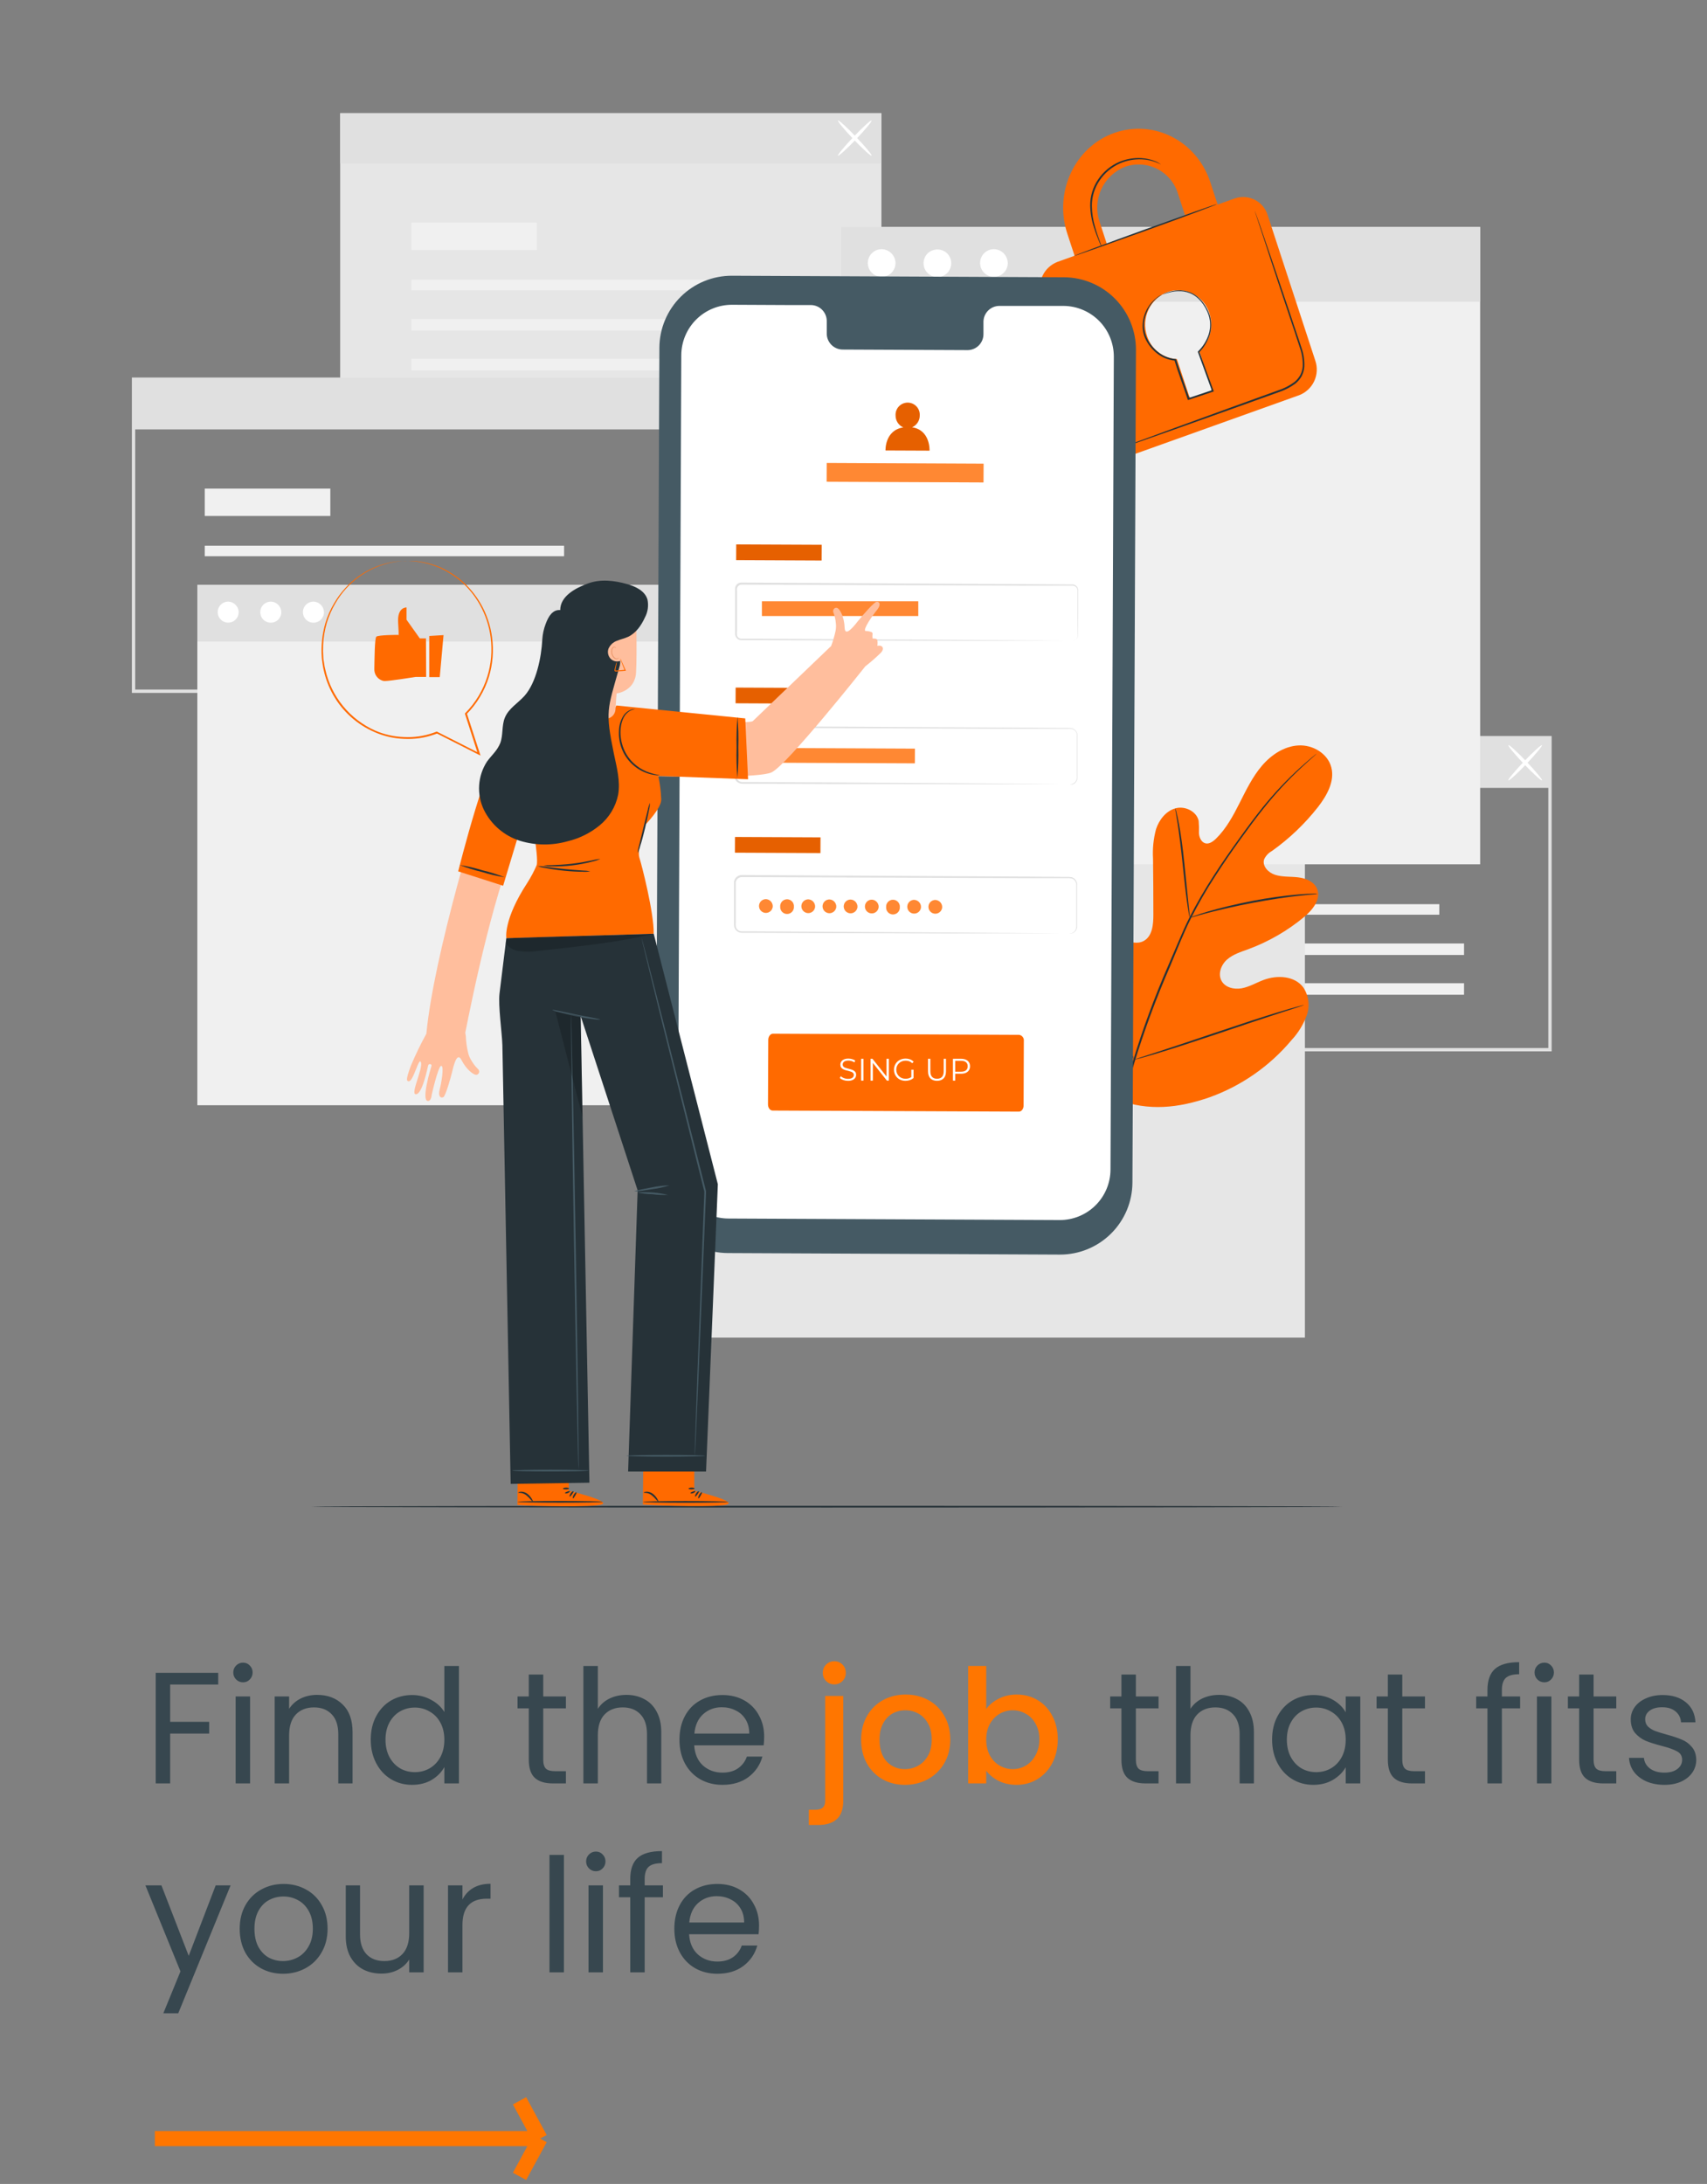 <svg width="226" height="289" viewBox="0 0 226 289" fill="none" xmlns="http://www.w3.org/2000/svg">
<rect x="0" y="0" width="226" height="289" fill="#808080" stroke="none"/>
<path d="M205.432 139.128H133.32V97.398H205.432V139.128ZM133.76 138.688H204.992V97.838H133.76V138.688Z" fill="#E0E0E0"/>
<path d="M190.556 119.649H142.979V121.044H190.556V119.649Z" fill="#F0F0F0"/>
<path d="M193.834 124.85H142.979V126.372H193.834V124.85Z" fill="#F0F0F0"/>
<path d="M193.834 130.112H142.979V131.635H193.834V130.112Z" fill="#F0F0F0"/>
<path d="M159.606 112.094H142.979V115.715H159.606V112.094Z" fill="#F0F0F0"/>
<path d="M205.211 97.618H133.553V104.262H205.211V97.618Z" fill="#E0E0E0"/>
<path d="M199.698 103.268C199.605 103.18 200.529 102.067 201.757 100.782C202.985 99.497 204.063 98.525 204.151 98.608C204.239 98.692 203.319 99.809 202.091 101.099C200.864 102.388 199.786 103.356 199.698 103.268Z" fill="white"/>
<path d="M204.16 103.268C204.072 103.356 202.999 102.388 201.767 101.099C200.535 99.809 199.615 98.696 199.708 98.608C199.8 98.52 200.869 99.488 202.101 100.782C203.333 102.076 204.244 103.18 204.16 103.268Z" fill="white"/>
<path d="M116.697 14.982H45.039V56.276H116.697V14.982Z" fill="#E6E6E6"/>
<path d="M102.044 37.017H54.467V38.412H102.044V37.017Z" fill="#F0F0F0"/>
<path d="M105.322 42.218H54.467V43.74H105.322V42.218Z" fill="#F0F0F0"/>
<path d="M105.322 47.48H54.467V49.003H105.322V47.48Z" fill="#F0F0F0"/>
<path d="M71.094 29.462H54.467V33.084H71.094V29.462Z" fill="#F0F0F0"/>
<path d="M116.697 14.982H45.039V21.626H116.697V14.982Z" fill="#E0E0E0"/>
<path d="M110.942 20.601C110.85 20.517 111.774 19.399 113.001 18.115C114.229 16.83 115.307 15.857 115.395 15.945C115.483 16.034 114.563 17.147 113.336 18.431C112.108 19.716 111.03 20.68 110.942 20.601Z" fill="white"/>
<path d="M115.395 20.601C115.307 20.689 114.233 19.721 113.001 18.431C111.769 17.142 110.85 16.034 110.942 15.945C111.034 15.857 112.104 16.826 113.336 18.115C114.568 19.404 115.487 20.517 115.395 20.601Z" fill="white"/>
<path d="M89.557 91.692H17.459V49.958H89.557V91.692ZM17.899 91.251H89.117V50.398H17.899V91.251Z" fill="#E0E0E0"/>
<path d="M74.685 72.213H27.107V73.607H74.685V72.213Z" fill="#F0F0F0"/>
<path d="M77.963 77.414H27.107V78.936H77.963V77.414Z" fill="#F0F0F0"/>
<path d="M77.963 82.676H27.107V84.198H77.963V82.676Z" fill="#F0F0F0"/>
<path d="M43.735 64.658H27.107V68.279H43.735V64.658Z" fill="#F0F0F0"/>
<path d="M89.338 50.178H17.68V56.822H89.338V50.178Z" fill="#E0E0E0"/>
<path d="M172.766 101.253H88.154V177.003H172.766V101.253Z" fill="#E6E6E6"/>
<path d="M92.409 77.392H26.127V146.256H92.409V77.392Z" fill="#F0F0F0"/>
<path d="M92.409 77.392H26.127V84.894H92.409V77.392Z" fill="#E0E0E0"/>
<path d="M31.6 81.066C31.588 81.338 31.496 81.6 31.336 81.82C31.176 82.041 30.955 82.21 30.7 82.305C30.445 82.401 30.168 82.42 29.902 82.36C29.637 82.299 29.395 82.162 29.206 81.966C29.018 81.769 28.892 81.521 28.843 81.253C28.794 80.985 28.825 80.709 28.932 80.459C29.038 80.208 29.216 79.995 29.444 79.844C29.671 79.694 29.937 79.614 30.209 79.614C30.586 79.623 30.944 79.781 31.204 80.053C31.465 80.325 31.607 80.689 31.6 81.066Z" fill="white"/>
<path d="M37.245 81.066C37.234 81.339 37.143 81.603 36.983 81.825C36.823 82.046 36.601 82.216 36.345 82.313C36.089 82.41 35.81 82.429 35.544 82.369C35.277 82.308 35.034 82.171 34.844 81.973C34.655 81.775 34.528 81.526 34.479 81.257C34.431 80.988 34.462 80.711 34.57 80.459C34.677 80.208 34.857 79.993 35.085 79.843C35.314 79.693 35.581 79.613 35.855 79.614C36.232 79.623 36.589 79.781 36.85 80.053C37.11 80.325 37.252 80.689 37.245 81.066Z" fill="white"/>
<path d="M42.892 81.066C42.881 81.339 42.789 81.603 42.629 81.825C42.469 82.046 42.247 82.216 41.991 82.313C41.736 82.41 41.457 82.429 41.19 82.369C40.923 82.308 40.68 82.171 40.491 81.973C40.302 81.775 40.175 81.526 40.126 81.257C40.077 80.988 40.108 80.711 40.216 80.459C40.324 80.208 40.503 79.993 40.732 79.843C40.96 79.693 41.228 79.613 41.502 79.614C41.878 79.623 42.236 79.781 42.496 80.053C42.757 80.325 42.899 80.689 42.892 81.066Z" fill="white"/>
<path d="M195.967 30.043H111.355V114.374H195.967V30.043Z" fill="#F0F0F0"/>
<path d="M195.967 30.043H111.355V39.921H195.967V30.043Z" fill="#E0E0E0"/>
<path d="M118.562 34.883C118.547 35.242 118.426 35.589 118.215 35.88C118.005 36.171 117.713 36.394 117.377 36.521C117.04 36.648 116.674 36.673 116.324 36.593C115.973 36.514 115.654 36.333 115.405 36.074C115.156 35.814 114.989 35.487 114.924 35.134C114.86 34.78 114.9 34.416 115.041 34.085C115.182 33.754 115.417 33.472 115.717 33.274C116.017 33.075 116.368 32.97 116.728 32.969C117.224 32.981 117.696 33.189 118.04 33.547C118.384 33.906 118.572 34.386 118.562 34.883Z" fill="white"/>
<path d="M125.458 33.59C125.702 33.855 125.862 34.185 125.92 34.541C125.977 34.896 125.928 35.261 125.78 35.589C125.631 35.917 125.39 36.194 125.085 36.386C124.78 36.578 124.425 36.675 124.065 36.667C123.705 36.658 123.356 36.544 123.06 36.339C122.765 36.133 122.536 35.845 122.403 35.51C122.27 35.175 122.239 34.809 122.312 34.457C122.386 34.104 122.562 33.781 122.818 33.528C123.177 33.187 123.656 33.002 124.151 33.013C124.646 33.025 125.116 33.232 125.458 33.59Z" fill="white"/>
<path d="M133.426 34.883C133.41 35.242 133.29 35.589 133.079 35.88C132.868 36.171 132.576 36.394 132.24 36.521C131.904 36.648 131.537 36.673 131.187 36.593C130.836 36.514 130.517 36.333 130.268 36.074C130.019 35.814 129.852 35.487 129.788 35.134C129.723 34.78 129.764 34.416 129.905 34.085C130.046 33.754 130.28 33.472 130.58 33.274C130.88 33.075 131.231 32.97 131.591 32.969C132.088 32.981 132.56 33.189 132.904 33.547C133.247 33.906 133.435 34.386 133.426 34.883Z" fill="white"/>
<path d="M177.69 199.377C177.69 199.439 147.136 199.492 109.459 199.492C71.782 199.492 41.215 199.439 41.215 199.377C41.215 199.315 71.764 199.263 109.459 199.263C147.154 199.263 177.69 199.32 177.69 199.377Z" fill="#263238"/>
<path d="M147.919 145.512C141.121 140.765 139.581 131.952 139.849 124.027C139.893 122.707 139.748 121.308 140.377 120.151C141.006 118.994 142.476 118.197 143.659 118.752C144.641 119.214 145.067 120.358 145.617 121.304C146.351 122.564 147.427 123.59 148.719 124.265C149.56 124.705 150.603 124.969 151.434 124.511C152.578 123.882 152.71 122.311 152.701 120.991C152.701 118.536 152.687 116.084 152.657 113.634C152.578 112.319 152.712 111 153.053 109.727C153.463 108.478 154.373 107.32 155.619 106.968C156.864 106.616 158.417 107.342 158.699 108.627C158.747 109.171 158.76 109.718 158.738 110.264C158.773 110.814 159.029 111.417 159.543 111.584C160.058 111.751 160.595 111.368 160.991 110.981C162.346 109.661 163.27 107.941 164.128 106.242C164.986 104.544 165.827 102.797 167.059 101.35C168.291 99.902 169.993 98.754 171.899 98.644C173.804 98.534 175.788 99.704 176.263 101.552C176.739 103.4 175.661 105.288 174.503 106.788C172.757 109.015 170.699 110.979 168.392 112.618C167.941 112.864 167.582 113.248 167.367 113.714C167.081 114.594 167.912 115.474 168.779 115.751C169.76 116.076 170.825 115.975 171.859 116.098C172.893 116.222 173.993 116.67 174.385 117.638C174.921 118.985 173.795 120.393 172.691 121.317C170.473 123.165 167.955 124.619 165.246 125.616C164.278 125.968 163.261 126.28 162.478 126.958C161.695 127.635 161.229 128.819 161.699 129.747C162.17 130.676 163.38 130.97 164.397 130.781C165.413 130.592 166.315 130.046 167.283 129.681C169.091 128.999 171.423 129.122 172.563 130.684C172.916 131.222 173.139 131.835 173.216 132.474C173.292 133.113 173.219 133.761 173.003 134.367C172.563 135.573 171.885 136.679 171.01 137.619C168.128 141.062 164.384 143.678 160.159 145.2C155.966 146.652 152.081 147.048 147.914 145.521" fill="#FF6A00"/>
<path d="M174.327 99.731C174.327 99.731 174.288 99.775 174.2 99.854L173.808 100.201C173.465 100.509 172.959 100.958 172.321 101.552C170.512 103.232 168.832 105.045 167.296 106.977C166.315 108.196 165.299 109.578 164.216 111.078C163.134 112.578 162.016 114.198 160.907 115.918C159.725 117.732 158.643 119.609 157.665 121.541C157.154 122.549 156.705 123.6 156.243 124.674L154.879 127.952C153.081 132.081 151.516 136.307 150.189 140.611C149.12 144.132 148.384 147.746 147.989 151.404C147.733 153.873 147.692 156.36 147.866 158.836C147.936 159.716 148.002 160.389 148.064 160.846C148.09 161.066 148.108 161.242 148.125 161.37V161.55C148.106 161.493 148.093 161.434 148.086 161.374C148.064 161.247 148.037 161.075 148.002 160.855C147.923 160.415 147.839 159.72 147.76 158.84C147.548 156.359 147.563 153.864 147.804 151.386C148.175 147.712 148.895 144.082 149.956 140.545C151.271 136.229 152.833 131.992 154.633 127.855L156.032 124.59C156.494 123.521 156.947 122.461 157.462 121.449C158.447 119.511 159.539 117.63 160.731 115.812C161.858 114.052 162.993 112.46 164.062 110.972C165.131 109.485 166.165 108.095 167.142 106.88C168.694 104.953 170.396 103.153 172.233 101.495C172.884 100.91 173.403 100.47 173.755 100.175L174.165 99.845C174.215 99.801 174.269 99.763 174.327 99.731Z" fill="#263238"/>
<path d="M157.52 121.44C157.458 121.259 157.415 121.072 157.392 120.881C157.322 120.516 157.243 120.001 157.15 119.333C156.961 118.013 156.768 116.204 156.561 114.202C156.354 112.2 156.121 110.387 155.927 109.081C155.826 108.429 155.738 107.906 155.676 107.541C155.628 107.354 155.603 107.162 155.602 106.969C155.677 107.145 155.732 107.329 155.764 107.519C155.861 107.879 155.971 108.399 156.094 109.054C156.345 110.374 156.592 112.169 156.798 114.176C157.005 116.182 157.181 117.942 157.318 119.311C157.384 119.927 157.441 120.45 157.485 120.868C157.519 121.057 157.531 121.249 157.52 121.44Z" fill="#263238"/>
<path d="M174.45 118.281C174.236 118.327 174.018 118.354 173.798 118.36C173.358 118.4 172.734 118.452 171.959 118.54C170.41 118.708 168.281 119.016 165.944 119.456C163.608 119.896 161.509 120.393 160 120.776C159.248 120.969 158.64 121.145 158.24 121.264C158.026 121.34 157.805 121.393 157.58 121.422C157.783 121.32 157.995 121.236 158.214 121.172C158.627 121.026 159.226 120.824 159.974 120.608C161.474 120.168 163.573 119.645 165.918 119.196C167.905 118.816 169.909 118.537 171.924 118.36C172.703 118.294 173.332 118.268 173.772 118.259C173.998 118.243 174.225 118.251 174.45 118.281Z" fill="#263238"/>
<path d="M150.172 140.237C150.125 140.173 150.087 140.104 150.058 140.03L149.767 139.418C149.517 138.886 149.178 138.098 148.773 137.135C147.955 135.199 146.912 132.488 145.803 129.479C144.694 126.469 143.673 123.759 142.899 121.801C142.521 120.85 142.208 120.072 141.975 119.491L141.729 118.862C141.694 118.789 141.671 118.712 141.658 118.633C141.705 118.697 141.744 118.766 141.773 118.84L142.063 119.451C142.309 119.984 142.653 120.771 143.057 121.735C143.876 123.671 144.919 126.381 146.027 129.391C147.136 132.4 148.157 135.111 148.931 137.069C149.31 138.019 149.622 138.798 149.851 139.379C149.952 139.63 150.036 139.819 150.102 140.008C150.136 140.081 150.16 140.158 150.172 140.237Z" fill="#263238"/>
<path d="M172.646 132.99C172.575 133.03 172.5 133.061 172.421 133.082L171.77 133.302L169.363 134.081C167.33 134.741 164.523 135.683 161.443 136.721C158.363 137.76 155.543 138.684 153.497 139.3C152.476 139.612 151.644 139.85 151.068 140.008L150.404 140.18C150.326 140.204 150.247 140.22 150.166 140.228C150.236 140.188 150.312 140.156 150.39 140.136L151.042 139.916L153.448 139.137C155.481 138.477 158.288 137.535 161.368 136.497C164.448 135.458 167.264 134.534 169.31 133.918C170.336 133.606 171.163 133.368 171.744 133.21L172.408 133.038C172.485 133.014 172.565 132.998 172.646 132.99Z" fill="#263238"/>
<path d="M163.477 26.259L161.211 27.069L160.239 24.108C158.452 18.647 152.759 15.748 147.527 17.591C142.296 19.435 139.51 25.423 141.297 30.884L142.269 33.845L139.994 34.659C139.127 34.995 138.423 35.653 138.028 36.495C137.633 37.338 137.578 38.3 137.874 39.182L144.179 58.45C144.31 58.886 144.527 59.292 144.818 59.643C145.109 59.994 145.467 60.283 145.872 60.493C146.276 60.703 146.719 60.829 147.174 60.864C147.628 60.899 148.085 60.843 148.517 60.698L172 52.298C172.879 51.963 173.593 51.299 173.993 50.447C174.393 49.595 174.446 48.622 174.143 47.731L167.833 28.464C167.699 28.028 167.478 27.624 167.185 27.276C166.891 26.928 166.53 26.642 166.123 26.437C165.717 26.231 165.273 26.109 164.818 26.079C164.364 26.048 163.908 26.11 163.477 26.259ZM145.578 29.339C145.096 27.919 145.183 26.368 145.819 25.011C146.456 23.654 147.593 22.595 148.992 22.057C149.683 21.821 150.415 21.726 151.144 21.779C151.872 21.831 152.583 22.03 153.233 22.363C153.883 22.696 154.459 23.156 154.927 23.717C155.395 24.277 155.746 24.927 155.958 25.626L156.926 28.587L146.546 32.3L145.578 29.339ZM158.778 46.438L160.388 51.357C160.418 51.456 160.408 51.562 160.362 51.654C160.315 51.745 160.235 51.816 160.138 51.85L157.88 52.655C157.791 52.68 157.695 52.669 157.613 52.625C157.531 52.58 157.469 52.506 157.44 52.417L155.817 47.52C154.922 47.471 154.063 47.15 153.355 46.6C152.647 46.049 152.124 45.296 151.857 44.44C151.474 43.309 151.544 42.073 152.052 40.992C152.559 39.911 153.465 39.069 154.58 38.641C155.131 38.453 155.714 38.377 156.294 38.419C156.874 38.461 157.44 38.62 157.958 38.885C158.475 39.15 158.935 39.517 159.308 39.963C159.681 40.41 159.96 40.927 160.129 41.483C160.412 42.352 160.435 43.285 160.196 44.168C159.957 45.05 159.466 45.843 158.782 46.451L158.778 46.438Z" fill="#FF6A00"/>
<path d="M161.11 27.016C161.11 27.078 156.908 28.657 151.681 30.536C146.454 32.415 142.19 33.924 142.168 33.88C142.146 33.836 146.37 32.243 151.602 30.36C156.833 28.477 161.088 26.959 161.11 27.016Z" fill="#263238"/>
<path d="M166.1 27.826C166.119 27.864 166.135 27.904 166.148 27.945C166.183 28.032 166.223 28.147 166.276 28.288C166.39 28.609 166.548 29.053 166.746 29.608L168.436 34.527C169.14 36.612 169.98 39.085 170.913 41.831C171.353 43.208 171.872 44.642 172.356 46.152C172.616 46.929 172.727 47.749 172.686 48.567C172.649 48.993 172.528 49.407 172.33 49.786C172.119 50.164 171.836 50.497 171.498 50.767C170.819 51.264 170.064 51.648 169.263 51.907L166.997 52.721L162.707 54.257L155.443 56.844L150.537 58.569L149.217 59.008L148.865 59.123C148.827 59.14 148.787 59.15 148.746 59.154C148.746 59.154 148.781 59.154 148.856 59.101L149.199 58.965L150.519 58.467L155.399 56.672L162.65 54.032L166.931 52.483L169.197 51.665C169.975 51.417 170.708 51.044 171.366 50.56C171.681 50.309 171.944 50 172.141 49.65C172.327 49.299 172.44 48.914 172.471 48.519C172.511 47.73 172.404 46.941 172.154 46.191C171.679 44.695 171.177 43.248 170.724 41.87C169.809 39.12 168.964 36.639 168.295 34.553C167.626 32.468 167.063 30.791 166.676 29.612C166.491 29.036 166.35 28.587 166.236 28.261L166.13 27.909C166.117 27.883 166.107 27.855 166.1 27.826Z" fill="#263238"/>
<path d="M153.71 21.758C153.71 21.758 153.477 21.644 153.046 21.468C152.431 21.231 151.781 21.101 151.123 21.08C150.147 21.047 149.177 21.23 148.281 21.617C147.191 22.099 146.259 22.878 145.592 23.866C144.921 24.85 144.561 26.014 144.558 27.205C144.567 28.182 144.715 29.152 144.998 30.087C145.227 30.888 145.465 31.526 145.623 31.97C145.716 32.196 145.793 32.428 145.852 32.666C145.727 32.455 145.622 32.232 145.539 32.001C145.359 31.561 145.099 30.936 144.844 30.131C144.531 29.186 144.36 28.2 144.338 27.205C144.326 25.969 144.695 24.758 145.394 23.738C146.084 22.715 147.054 21.911 148.188 21.424C149.112 21.035 150.113 20.863 151.114 20.922C151.787 20.956 152.447 21.113 153.063 21.384C153.228 21.46 153.387 21.548 153.539 21.648C153.601 21.675 153.659 21.713 153.71 21.758Z" fill="#263238"/>
<path d="M153.912 38.975C153.982 38.933 154.056 38.896 154.132 38.865C154.352 38.766 154.581 38.685 154.814 38.623C155.185 38.514 155.568 38.449 155.954 38.43C156.479 38.401 157.005 38.481 157.498 38.663C158.625 39.059 159.659 40.207 160.169 41.743C160.414 42.567 160.414 43.444 160.169 44.268C159.898 45.163 159.411 45.977 158.752 46.64L158.779 46.521C159.364 48.127 160.002 49.87 160.662 51.687L160.701 51.797L160.591 51.836L159.584 52.171L157.384 52.906L157.274 52.941L157.239 52.831C156.636 51.009 155.976 49.311 155.479 47.643L155.575 47.718C154.715 47.647 153.895 47.324 153.217 46.79C152.604 46.317 152.1 45.717 151.743 45.03C151.42 44.42 151.26 43.739 151.277 43.05C151.297 42.345 151.473 41.654 151.792 41.026C152.11 40.398 152.564 39.848 153.12 39.415C153.349 39.229 153.606 39.081 153.881 38.975C153.633 39.123 153.392 39.283 153.16 39.455C152.549 39.972 152.081 40.637 151.8 41.386C151.559 41.952 151.447 42.563 151.47 43.177C151.494 43.791 151.653 44.392 151.937 44.937C152.288 45.598 152.779 46.175 153.375 46.627C154.022 47.135 154.804 47.441 155.624 47.507H155.699L155.721 47.573C156.205 49.21 156.869 50.921 157.481 52.752L157.335 52.681L159.535 51.946L160.539 51.608L160.468 51.757C159.813 49.94 159.179 48.193 158.598 46.587V46.521L158.651 46.468C159.291 45.833 159.768 45.053 160.041 44.194C160.275 43.405 160.275 42.566 160.041 41.778C159.562 40.3 158.572 39.178 157.498 38.782C157.023 38.598 156.516 38.513 156.007 38.531C155.627 38.539 155.249 38.591 154.88 38.685C154.225 38.848 153.917 38.997 153.912 38.975Z" fill="#263238"/>
<path d="M140.312 166.021L96.36 165.818C93.822 165.804 91.393 164.784 89.607 162.98C87.821 161.177 86.823 158.738 86.834 156.2L87.3 46.02C87.306 44.762 87.559 43.518 88.045 42.358C88.531 41.199 89.241 40.146 90.135 39.261C91.028 38.376 92.087 37.675 93.251 37.2C94.415 36.724 95.661 36.483 96.919 36.489L140.866 36.691C143.404 36.704 145.834 37.724 147.62 39.527C149.407 41.329 150.406 43.767 150.396 46.306L149.93 156.482C149.925 157.739 149.672 158.984 149.186 160.144C148.7 161.304 147.99 162.357 147.097 163.243C146.203 164.129 145.144 164.83 143.98 165.307C142.816 165.783 141.57 166.026 140.312 166.021Z" fill="#455A64"/>
<path d="M140.8 40.48H132.281C132.004 40.485 131.729 40.545 131.474 40.656C131.22 40.767 130.989 40.928 130.796 41.128C130.604 41.328 130.452 41.564 130.35 41.823C130.249 42.082 130.199 42.358 130.205 42.636V44.18C130.21 44.458 130.16 44.734 130.059 44.993C129.957 45.251 129.806 45.487 129.613 45.687C129.42 45.887 129.189 46.047 128.934 46.157C128.68 46.268 128.406 46.328 128.128 46.332L111.522 46.257C110.96 46.242 110.428 46.005 110.041 45.597C109.654 45.19 109.444 44.645 109.459 44.084V42.539C109.473 41.978 109.264 41.434 108.878 41.027C108.492 40.62 107.96 40.382 107.399 40.366H104.403L96.945 40.33C95.171 40.32 93.465 41.013 92.201 42.257C90.937 43.502 90.217 45.196 90.2 46.97L89.76 154.515C89.756 155.395 89.925 156.267 90.258 157.082C90.591 157.896 91.081 158.637 91.701 159.262C92.32 159.887 93.057 160.384 93.868 160.725C94.68 161.065 95.55 161.243 96.43 161.247L140.289 161.449C141.17 161.453 142.043 161.284 142.858 160.951C143.673 160.617 144.415 160.127 145.04 159.507C145.666 158.887 146.163 158.15 146.504 157.338C146.844 156.526 147.022 155.655 147.026 154.774L147.466 47.23C147.476 45.451 146.78 43.74 145.53 42.475C144.28 41.209 142.579 40.492 140.8 40.48Z" fill="white"/>
<path d="M134.9 147.101L102.287 146.96C101.948 146.96 101.675 146.59 101.68 146.142L101.715 137.61C101.715 137.17 101.992 136.792 102.331 136.792L134.944 136.941C135.131 136.974 135.299 137.077 135.413 137.231C135.526 137.384 135.575 137.575 135.551 137.764L135.52 146.287C135.52 146.74 135.239 147.105 134.9 147.101Z" fill="#FF6A00"/>
<path d="M112.268 143.025C112.053 143.025 111.847 142.99 111.648 142.922C111.453 142.85 111.301 142.759 111.194 142.649L111.314 142.414C111.416 142.513 111.552 142.597 111.723 142.665C111.896 142.732 112.078 142.765 112.268 142.765C112.45 142.765 112.597 142.743 112.71 142.699C112.825 142.652 112.909 142.59 112.962 142.513C113.017 142.436 113.044 142.35 113.044 142.257C113.044 142.144 113.011 142.053 112.945 141.984C112.882 141.915 112.798 141.861 112.693 141.823C112.589 141.782 112.473 141.746 112.346 141.716C112.22 141.685 112.093 141.654 111.966 141.621C111.84 141.585 111.723 141.538 111.615 141.48C111.511 141.422 111.425 141.347 111.359 141.253C111.296 141.157 111.264 141.031 111.264 140.877C111.264 140.734 111.301 140.603 111.376 140.485C111.453 140.364 111.57 140.267 111.727 140.196C111.884 140.121 112.085 140.084 112.33 140.084C112.492 140.084 112.653 140.108 112.813 140.154C112.973 140.198 113.11 140.26 113.226 140.34L113.123 140.584C112.999 140.501 112.867 140.441 112.726 140.402C112.589 140.364 112.455 140.344 112.326 140.344C112.152 140.344 112.009 140.368 111.896 140.415C111.783 140.461 111.699 140.525 111.644 140.605C111.592 140.682 111.566 140.77 111.566 140.869C111.566 140.982 111.597 141.073 111.661 141.141C111.727 141.21 111.812 141.264 111.917 141.303C112.024 141.341 112.141 141.376 112.268 141.406C112.395 141.436 112.52 141.469 112.644 141.505C112.77 141.541 112.886 141.588 112.991 141.645C113.098 141.7 113.183 141.775 113.247 141.868C113.313 141.962 113.346 142.085 113.346 142.236C113.346 142.376 113.307 142.507 113.23 142.628C113.153 142.747 113.035 142.843 112.875 142.917C112.718 142.989 112.516 143.025 112.268 143.025ZM114.012 143V140.109H114.317V143H114.012ZM115.258 143V140.109H115.51L117.505 142.62H117.373V140.109H117.674V143H117.422L115.431 140.489H115.564V143H115.258ZM119.886 143.025C119.665 143.025 119.462 142.989 119.274 142.917C119.09 142.843 118.929 142.74 118.791 142.608C118.656 142.475 118.55 142.32 118.473 142.141C118.399 141.962 118.362 141.767 118.362 141.554C118.362 141.342 118.399 141.147 118.473 140.968C118.55 140.789 118.658 140.634 118.795 140.501C118.933 140.369 119.094 140.267 119.278 140.196C119.466 140.121 119.669 140.084 119.89 140.084C120.11 140.084 120.311 140.119 120.493 140.187C120.677 140.256 120.834 140.361 120.963 140.501L120.774 140.695C120.652 140.574 120.519 140.488 120.373 140.435C120.227 140.383 120.07 140.357 119.902 140.357C119.723 140.357 119.558 140.387 119.406 140.448C119.258 140.505 119.127 140.589 119.014 140.7C118.904 140.807 118.817 140.934 118.754 141.08C118.693 141.223 118.663 141.381 118.663 141.554C118.663 141.725 118.693 141.884 118.754 142.029C118.817 142.175 118.904 142.303 119.014 142.414C119.127 142.521 119.258 142.605 119.406 142.665C119.558 142.723 119.722 142.752 119.898 142.752C120.063 142.752 120.219 142.727 120.365 142.678C120.513 142.628 120.65 142.544 120.774 142.426L120.947 142.657C120.809 142.778 120.648 142.871 120.464 142.934C120.279 142.994 120.087 143.025 119.886 143.025ZM120.654 142.62V141.554H120.947V142.657L120.654 142.62ZM124.058 143.025C123.689 143.025 123.398 142.919 123.186 142.707C122.974 142.495 122.868 142.181 122.868 141.765V140.109H123.174V141.753C123.174 142.094 123.251 142.346 123.405 142.509C123.559 142.671 123.777 142.752 124.058 142.752C124.341 142.752 124.56 142.671 124.714 142.509C124.868 142.346 124.945 142.094 124.945 141.753V140.109H125.243V141.765C125.243 142.181 125.137 142.495 124.925 142.707C124.716 142.919 124.426 143.025 124.058 143.025ZM126.164 143V140.109H127.246C127.491 140.109 127.702 140.149 127.878 140.229C128.054 140.306 128.189 140.419 128.282 140.567C128.379 140.713 128.427 140.891 128.427 141.1C128.427 141.304 128.379 141.48 128.282 141.629C128.189 141.775 128.054 141.888 127.878 141.967C127.702 142.047 127.491 142.087 127.246 142.087H126.333L126.469 141.943V143H126.164ZM126.469 141.967L126.333 141.819H127.238C127.527 141.819 127.746 141.757 127.894 141.633C128.046 141.506 128.121 141.329 128.121 141.1C128.121 140.869 128.046 140.69 127.894 140.563C127.746 140.437 127.527 140.373 127.238 140.373H126.333L126.469 140.229V141.967Z" fill="white"/>
<path d="M108.791 72.094L97.475 72.043L97.465 74.12L108.782 74.171L108.791 72.094Z" fill="#FF6A00"/>
<path opacity="0.1" d="M108.791 72.094L97.475 72.043L97.465 74.12L108.782 74.171L108.791 72.094Z" fill="black"/>
<path d="M141.967 84.845C142.055 84.836 142.143 84.815 142.226 84.784C142.348 84.736 142.454 84.655 142.532 84.55C142.609 84.445 142.656 84.32 142.666 84.189C142.666 83.49 142.666 82.469 142.666 81.158C142.666 80.502 142.666 79.767 142.666 78.958C142.666 78.76 142.666 78.553 142.666 78.346C142.695 78.146 142.651 77.941 142.543 77.77C142.482 77.688 142.404 77.621 142.313 77.574C142.222 77.528 142.121 77.503 142.019 77.501H141.333H134.975L98.173 77.365C98.079 77.364 97.986 77.385 97.902 77.427C97.817 77.469 97.745 77.531 97.689 77.607C97.583 77.779 97.543 77.984 97.575 78.183C97.575 78.624 97.575 79.064 97.575 79.504C97.575 80.383 97.575 81.263 97.575 82.144C97.575 82.584 97.575 83.023 97.575 83.463C97.557 83.668 97.557 83.875 97.575 84.079C97.598 84.167 97.641 84.249 97.701 84.317C97.76 84.386 97.835 84.44 97.918 84.475C98.005 84.51 98.098 84.526 98.191 84.524H100.431L110.203 84.577L126.747 84.678L137.901 84.766L140.933 84.801H141.72C141.901 84.801 141.989 84.801 141.989 84.801H141.72H140.933H137.901H126.747L110.203 84.748L100.431 84.709H98.191C98.068 84.714 97.945 84.693 97.83 84.647C97.714 84.598 97.611 84.522 97.529 84.427C97.447 84.332 97.387 84.219 97.355 84.097C97.329 83.982 97.321 83.863 97.329 83.745V83.419C97.329 82.98 97.329 82.54 97.329 82.1C97.329 81.219 97.329 80.34 97.329 79.46C97.329 79.019 97.329 78.579 97.329 78.139C97.32 78.022 97.32 77.905 97.329 77.787C97.345 77.658 97.395 77.535 97.474 77.431C97.55 77.325 97.65 77.239 97.767 77.18C97.883 77.121 98.012 77.091 98.143 77.092L134.944 77.295L141.302 77.339H141.989C142.109 77.339 142.229 77.368 142.336 77.424C142.443 77.48 142.535 77.561 142.605 77.66C142.729 77.851 142.779 78.081 142.745 78.307C142.745 78.513 142.745 78.72 142.745 78.918C142.745 79.719 142.745 80.454 142.745 81.118C142.745 82.438 142.715 83.45 142.706 84.154C142.695 84.29 142.646 84.419 142.564 84.528C142.482 84.636 142.371 84.719 142.244 84.766C142.16 84.817 142.065 84.845 141.967 84.845Z" fill="#E0E0E0"/>
<path d="M121.573 79.574H100.875V81.514H121.573V79.574Z" fill="#FF6A00"/>
<path opacity="0.2" d="M121.573 79.574H100.875V81.514H121.573V79.574Z" fill="white"/>
<path d="M108.715 91.04L97.398 90.989L97.389 93.065L108.706 93.117L108.715 91.04Z" fill="#FF6A00"/>
<path opacity="0.1" d="M108.715 91.04L97.398 90.989L97.389 93.065L108.706 93.117L108.715 91.04Z" fill="black"/>
<path d="M141.681 103.792C141.77 103.781 141.858 103.764 141.945 103.743C142.068 103.704 142.181 103.639 142.276 103.553C142.372 103.466 142.448 103.36 142.499 103.242C142.569 103.064 142.596 102.873 142.578 102.683C142.578 102.472 142.578 102.243 142.578 101.988C142.578 101.477 142.578 100.896 142.578 100.228V97.434C142.599 97.231 142.555 97.028 142.451 96.853C142.342 96.673 142.172 96.54 141.971 96.479C141.752 96.44 141.529 96.428 141.307 96.444H134.975L98.301 96.307C98.104 96.308 97.914 96.38 97.766 96.51C97.617 96.64 97.522 96.82 97.496 97.016C97.496 97.434 97.496 97.896 97.496 98.336C97.496 99.216 97.496 100.096 97.496 100.976C97.496 101.416 97.496 101.856 97.496 102.296C97.48 102.501 97.489 102.708 97.522 102.912C97.577 103.09 97.691 103.245 97.844 103.352C98.006 103.455 98.197 103.504 98.389 103.492H99.001H100.272L110.01 103.541L126.496 103.642L137.611 103.73L140.634 103.765H137.611H126.496L110.001 103.748L100.264 103.712H98.35C98.112 103.726 97.876 103.663 97.676 103.532C97.476 103.393 97.33 103.19 97.263 102.956C97.223 102.732 97.212 102.504 97.228 102.278C97.228 101.838 97.228 101.398 97.228 100.958C97.228 100.078 97.228 99.198 97.228 98.318C97.228 97.878 97.228 97.438 97.228 96.998C97.26 96.746 97.382 96.515 97.573 96.347C97.763 96.18 98.008 96.087 98.262 96.087L134.936 96.29L141.267 96.338C141.503 96.323 141.74 96.34 141.971 96.386C142.2 96.461 142.393 96.618 142.512 96.826C142.626 97.02 142.676 97.245 142.653 97.469C142.653 97.676 142.653 97.878 142.653 98.08C142.653 98.877 142.653 99.607 142.653 100.28C142.653 100.954 142.653 101.521 142.653 102.04C142.653 102.291 142.653 102.524 142.653 102.74C142.669 102.937 142.638 103.134 142.561 103.316C142.504 103.438 142.421 103.545 142.319 103.632C142.216 103.719 142.096 103.782 141.967 103.818C141.871 103.826 141.774 103.817 141.681 103.792Z" fill="#E0E0E0"/>
<path d="M108.629 110.808L97.312 110.757L97.303 112.834L108.62 112.885L108.629 110.808Z" fill="#FF6A00"/>
<path opacity="0.1" d="M108.629 110.808L97.312 110.757L97.303 112.834L108.62 112.885L108.629 110.808Z" fill="black"/>
<path d="M141.592 123.552C141.681 123.541 141.77 123.525 141.856 123.503C141.979 123.465 142.091 123.4 142.187 123.314C142.283 123.229 142.359 123.124 142.411 123.006C142.48 122.829 142.507 122.637 142.49 122.447C142.49 122.232 142.49 122.007 142.49 121.748C142.49 121.242 142.49 120.657 142.49 119.988V117.194C142.511 116.992 142.466 116.788 142.362 116.613C142.251 116.437 142.081 116.306 141.883 116.243C141.664 116.203 141.441 116.19 141.218 116.204H134.887L98.213 116.067C98.016 116.068 97.825 116.14 97.677 116.27C97.529 116.401 97.433 116.58 97.408 116.776C97.408 117.216 97.408 117.656 97.408 118.096C97.408 118.976 97.408 119.856 97.408 120.736C97.408 121.176 97.408 121.616 97.408 122.056C97.391 122.26 97.4 122.465 97.434 122.667C97.487 122.847 97.6 123.003 97.755 123.107C97.917 123.213 98.108 123.262 98.301 123.248H100.215L109.952 123.301L126.439 123.402L137.553 123.49L140.576 123.525H137.553H126.439L109.952 123.477L100.215 123.437H98.301C98.063 123.454 97.826 123.39 97.628 123.257C97.427 123.118 97.281 122.915 97.214 122.681C97.175 122.457 97.163 122.23 97.179 122.003C97.179 121.563 97.179 121.123 97.179 120.683C97.179 119.803 97.179 118.923 97.179 118.043C97.179 117.603 97.179 117.163 97.179 116.701C97.21 116.45 97.332 116.219 97.521 116.051C97.711 115.883 97.955 115.791 98.208 115.79L134.882 115.993L141.214 116.041C141.45 116.027 141.686 116.043 141.918 116.089C142.147 116.164 142.339 116.321 142.459 116.529C142.573 116.723 142.622 116.948 142.6 117.172C142.6 117.379 142.6 117.585 142.6 117.783C142.6 118.58 142.6 119.31 142.6 119.983C142.6 120.657 142.6 121.224 142.6 121.743C142.6 121.994 142.6 122.227 142.6 122.443C142.617 122.64 142.585 122.838 142.508 123.019C142.451 123.141 142.368 123.249 142.265 123.335C142.163 123.422 142.043 123.485 141.914 123.521C141.81 123.556 141.7 123.567 141.592 123.552Z" fill="#E0E0E0"/>
<path d="M121.131 99.069L100.434 98.975L100.425 100.915L121.122 101.009L121.131 99.069Z" fill="#FF6A00"/>
<path opacity="0.2" d="M121.131 99.069L100.434 98.975L100.425 100.915L121.122 101.009L121.131 99.069Z" fill="white"/>
<path d="M102.305 119.961C102.292 120.138 102.227 120.308 102.119 120.448C102.01 120.589 101.863 120.695 101.695 120.752C101.527 120.81 101.346 120.817 101.175 120.773C101.003 120.729 100.848 120.635 100.728 120.503C100.609 120.372 100.532 120.208 100.505 120.033C100.478 119.857 100.503 119.678 100.577 119.517C100.651 119.355 100.771 119.219 100.922 119.126C101.072 119.032 101.247 118.984 101.425 118.989C101.67 119.003 101.9 119.113 102.064 119.295C102.229 119.477 102.315 119.716 102.305 119.961Z" fill="#FF6A00"/>
<path d="M105.107 119.975C105.116 120.099 105.099 120.223 105.058 120.34C105.016 120.458 104.951 120.565 104.866 120.656C104.781 120.747 104.679 120.819 104.565 120.869C104.451 120.919 104.328 120.944 104.203 120.944C104.079 120.944 103.956 120.919 103.842 120.869C103.728 120.819 103.625 120.747 103.54 120.656C103.456 120.565 103.39 120.458 103.349 120.34C103.307 120.223 103.29 120.099 103.299 119.975C103.29 119.851 103.307 119.726 103.349 119.609C103.39 119.492 103.456 119.384 103.54 119.293C103.625 119.202 103.728 119.13 103.842 119.08C103.956 119.031 104.079 119.005 104.203 119.005C104.328 119.005 104.451 119.031 104.565 119.08C104.679 119.13 104.781 119.202 104.866 119.293C104.951 119.384 105.016 119.492 105.058 119.609C105.099 119.726 105.116 119.851 105.107 119.975Z" fill="#FF6A00"/>
<path d="M107.914 119.988C107.901 120.165 107.836 120.334 107.728 120.475C107.62 120.615 107.472 120.721 107.305 120.779C107.137 120.836 106.956 120.844 106.784 120.799C106.612 120.755 106.457 120.661 106.338 120.53C106.219 120.398 106.141 120.235 106.114 120.059C106.087 119.884 106.112 119.704 106.186 119.543C106.26 119.382 106.38 119.246 106.531 119.152C106.682 119.058 106.856 119.011 107.034 119.015C107.279 119.03 107.508 119.14 107.672 119.322C107.837 119.504 107.924 119.743 107.914 119.988Z" fill="#FF6A00"/>
<path d="M110.717 120.001C110.704 120.178 110.639 120.347 110.531 120.488C110.422 120.628 110.275 120.734 110.107 120.792C109.94 120.85 109.758 120.857 109.587 120.812C109.415 120.768 109.26 120.675 109.141 120.543C109.022 120.411 108.944 120.248 108.917 120.072C108.89 119.897 108.915 119.717 108.989 119.556C109.063 119.395 109.183 119.259 109.334 119.165C109.484 119.071 109.659 119.024 109.837 119.029C110.081 119.043 110.311 119.153 110.475 119.335C110.64 119.517 110.726 119.756 110.717 120.001Z" fill="#FF6A00"/>
<path d="M113.52 120.01C113.508 120.187 113.444 120.357 113.336 120.498C113.228 120.639 113.081 120.746 112.913 120.804C112.745 120.862 112.564 120.87 112.392 120.826C112.22 120.783 112.064 120.689 111.945 120.558C111.825 120.426 111.747 120.262 111.72 120.087C111.692 119.911 111.717 119.732 111.791 119.57C111.866 119.409 111.985 119.272 112.136 119.179C112.287 119.085 112.462 119.037 112.64 119.042C112.884 119.057 113.112 119.166 113.277 119.347C113.441 119.528 113.528 119.766 113.52 120.01Z" fill="#FF6A00"/>
<path d="M116.326 120.023C116.314 120.2 116.251 120.368 116.144 120.509C116.037 120.65 115.892 120.757 115.725 120.816C115.559 120.875 115.378 120.884 115.207 120.842C115.035 120.8 114.879 120.709 114.759 120.579C114.638 120.45 114.558 120.288 114.529 120.114C114.499 119.94 114.521 119.761 114.591 119.599C114.662 119.437 114.779 119.299 114.927 119.203C115.075 119.106 115.248 119.055 115.424 119.055C115.672 119.064 115.906 119.171 116.075 119.353C116.244 119.534 116.335 119.775 116.326 120.023Z" fill="#FF6A00"/>
<path d="M119.131 120.036C119.14 120.16 119.123 120.285 119.081 120.402C119.04 120.519 118.974 120.627 118.89 120.718C118.805 120.809 118.702 120.881 118.588 120.931C118.474 120.98 118.351 121.006 118.227 121.006C118.102 121.006 117.979 120.98 117.865 120.931C117.751 120.881 117.649 120.809 117.564 120.718C117.479 120.627 117.414 120.519 117.372 120.402C117.331 120.285 117.314 120.16 117.323 120.036C117.314 119.912 117.331 119.788 117.372 119.671C117.414 119.553 117.479 119.446 117.564 119.355C117.649 119.264 117.751 119.192 117.865 119.142C117.979 119.092 118.102 119.067 118.227 119.067C118.351 119.067 118.474 119.092 118.588 119.142C118.702 119.192 118.805 119.264 118.89 119.355C118.974 119.446 119.04 119.553 119.081 119.671C119.123 119.788 119.14 119.912 119.131 120.036Z" fill="#FF6A00"/>
<path d="M121.934 120.05C121.922 120.226 121.858 120.395 121.752 120.536C121.645 120.676 121.499 120.783 121.333 120.842C121.166 120.901 120.986 120.91 120.814 120.868C120.642 120.826 120.487 120.735 120.366 120.606C120.246 120.477 120.166 120.315 120.136 120.141C120.106 119.966 120.128 119.787 120.199 119.625C120.269 119.463 120.386 119.326 120.534 119.229C120.682 119.132 120.855 119.081 121.032 119.082C121.28 119.091 121.514 119.198 121.683 119.379C121.852 119.561 121.942 119.802 121.934 120.05Z" fill="#FF6A00"/>
<path d="M124.736 120.063C124.724 120.24 124.66 120.41 124.553 120.551C124.445 120.692 124.298 120.799 124.13 120.857C123.962 120.915 123.781 120.923 123.609 120.879C123.437 120.835 123.281 120.742 123.161 120.611C123.042 120.479 122.964 120.315 122.937 120.14C122.909 119.964 122.934 119.785 123.008 119.623C123.082 119.462 123.202 119.325 123.353 119.232C123.504 119.138 123.679 119.09 123.856 119.095C124.1 119.11 124.329 119.219 124.493 119.4C124.658 119.581 124.745 119.819 124.736 120.063Z" fill="#FF6A00"/>
<g opacity="0.2">
<path d="M102.305 119.961C102.292 120.138 102.227 120.308 102.119 120.448C102.01 120.589 101.863 120.695 101.695 120.752C101.527 120.81 101.346 120.817 101.175 120.773C101.003 120.729 100.848 120.635 100.728 120.503C100.609 120.372 100.532 120.208 100.505 120.033C100.478 119.857 100.503 119.678 100.577 119.517C100.651 119.355 100.771 119.219 100.922 119.126C101.072 119.032 101.247 118.984 101.425 118.989C101.67 119.003 101.9 119.113 102.064 119.295C102.229 119.477 102.315 119.716 102.305 119.961Z" fill="white"/>
<path d="M105.107 119.975C105.116 120.099 105.099 120.223 105.058 120.34C105.016 120.458 104.951 120.565 104.866 120.656C104.781 120.747 104.679 120.819 104.565 120.869C104.451 120.919 104.328 120.944 104.203 120.944C104.079 120.944 103.956 120.919 103.842 120.869C103.728 120.819 103.625 120.747 103.54 120.656C103.456 120.565 103.39 120.458 103.349 120.34C103.307 120.223 103.29 120.099 103.299 119.975C103.29 119.851 103.307 119.726 103.349 119.609C103.39 119.492 103.456 119.384 103.54 119.293C103.625 119.202 103.728 119.13 103.842 119.08C103.956 119.031 104.079 119.005 104.203 119.005C104.328 119.005 104.451 119.031 104.565 119.08C104.679 119.13 104.781 119.202 104.866 119.293C104.951 119.384 105.016 119.492 105.058 119.609C105.099 119.726 105.116 119.851 105.107 119.975Z" fill="white"/>
<path d="M107.914 119.988C107.901 120.165 107.836 120.334 107.728 120.475C107.62 120.615 107.472 120.721 107.305 120.779C107.137 120.836 106.956 120.844 106.784 120.799C106.612 120.755 106.457 120.661 106.338 120.53C106.219 120.398 106.141 120.235 106.114 120.059C106.087 119.884 106.112 119.704 106.186 119.543C106.26 119.382 106.38 119.246 106.531 119.152C106.682 119.058 106.856 119.011 107.034 119.015C107.279 119.03 107.508 119.14 107.672 119.322C107.837 119.504 107.924 119.743 107.914 119.988Z" fill="white"/>
<path d="M110.717 120.001C110.704 120.178 110.639 120.347 110.531 120.488C110.422 120.628 110.275 120.734 110.107 120.792C109.94 120.85 109.758 120.857 109.587 120.812C109.415 120.768 109.26 120.675 109.141 120.543C109.022 120.411 108.944 120.248 108.917 120.072C108.89 119.897 108.915 119.717 108.989 119.556C109.063 119.395 109.183 119.259 109.334 119.165C109.484 119.071 109.659 119.024 109.837 119.029C110.081 119.043 110.311 119.153 110.475 119.335C110.64 119.517 110.726 119.756 110.717 120.001Z" fill="white"/>
<path d="M113.52 120.01C113.508 120.187 113.444 120.357 113.336 120.498C113.228 120.639 113.081 120.746 112.913 120.804C112.745 120.862 112.564 120.87 112.392 120.826C112.22 120.783 112.064 120.689 111.945 120.558C111.825 120.426 111.747 120.262 111.72 120.087C111.692 119.911 111.717 119.732 111.791 119.57C111.866 119.409 111.985 119.272 112.136 119.179C112.287 119.085 112.462 119.037 112.64 119.042C112.884 119.057 113.112 119.166 113.277 119.347C113.441 119.528 113.528 119.766 113.52 120.01Z" fill="white"/>
<path d="M116.328 120.023C116.316 120.2 116.253 120.368 116.146 120.509C116.039 120.65 115.894 120.757 115.727 120.816C115.561 120.875 115.38 120.884 115.209 120.842C115.037 120.8 114.881 120.709 114.761 120.579C114.64 120.45 114.56 120.288 114.531 120.114C114.501 119.94 114.523 119.761 114.593 119.599C114.664 119.437 114.781 119.299 114.929 119.203C115.077 119.106 115.25 119.055 115.426 119.055C115.674 119.064 115.908 119.171 116.077 119.353C116.246 119.534 116.337 119.775 116.328 120.023Z" fill="white"/>
<path d="M119.131 120.036C119.14 120.16 119.123 120.285 119.081 120.402C119.04 120.519 118.974 120.627 118.89 120.718C118.805 120.809 118.702 120.881 118.588 120.931C118.474 120.98 118.351 121.006 118.227 121.006C118.102 121.006 117.979 120.98 117.865 120.931C117.751 120.881 117.649 120.809 117.564 120.718C117.479 120.627 117.414 120.519 117.372 120.402C117.331 120.285 117.314 120.16 117.323 120.036C117.314 119.912 117.331 119.788 117.372 119.671C117.414 119.553 117.479 119.446 117.564 119.355C117.649 119.264 117.751 119.192 117.865 119.142C117.979 119.092 118.102 119.067 118.227 119.067C118.351 119.067 118.474 119.092 118.588 119.142C118.702 119.192 118.805 119.264 118.89 119.355C118.974 119.446 119.04 119.553 119.081 119.671C119.123 119.788 119.14 119.912 119.131 120.036Z" fill="white"/>
<path d="M121.934 120.05C121.922 120.226 121.858 120.395 121.752 120.536C121.645 120.676 121.499 120.783 121.333 120.842C121.166 120.901 120.986 120.91 120.814 120.868C120.642 120.826 120.487 120.735 120.366 120.606C120.246 120.477 120.166 120.315 120.136 120.141C120.106 119.966 120.128 119.787 120.199 119.625C120.269 119.463 120.386 119.326 120.534 119.229C120.682 119.132 120.855 119.081 121.032 119.082C121.28 119.091 121.514 119.198 121.683 119.379C121.852 119.561 121.942 119.802 121.934 120.05Z" fill="white"/>
<path d="M124.736 120.063C124.724 120.24 124.66 120.41 124.553 120.551C124.445 120.692 124.298 120.799 124.13 120.857C123.962 120.915 123.781 120.923 123.609 120.879C123.437 120.835 123.281 120.742 123.161 120.611C123.042 120.479 122.964 120.315 122.937 120.14C122.909 119.964 122.934 119.785 123.008 119.623C123.082 119.462 123.202 119.325 123.353 119.232C123.504 119.138 123.679 119.09 123.856 119.095C124.1 119.11 124.329 119.219 124.493 119.4C124.658 119.581 124.745 119.819 124.736 120.063Z" fill="white"/>
</g>
<path d="M120.755 56.544C121.06 56.41 121.32 56.188 121.5 55.907C121.681 55.627 121.775 55.299 121.771 54.965C121.782 54.748 121.749 54.531 121.674 54.327C121.599 54.123 121.483 53.936 121.333 53.779C121.184 53.621 121.004 53.495 120.804 53.409C120.604 53.324 120.389 53.279 120.172 53.279C119.954 53.279 119.739 53.324 119.539 53.409C119.34 53.495 119.159 53.621 119.01 53.779C118.86 53.936 118.744 54.123 118.669 54.327C118.594 54.531 118.561 54.748 118.572 54.965C118.566 55.302 118.659 55.634 118.841 55.918C119.022 56.202 119.284 56.426 119.593 56.562C117.129 56.932 117.239 59.607 117.239 59.607L123.065 59.633C123.065 59.633 123.201 56.91 120.755 56.544Z" fill="#FF6A00"/>
<path opacity="0.1" d="M120.755 56.544C121.06 56.41 121.32 56.188 121.5 55.907C121.681 55.627 121.775 55.299 121.771 54.965C121.782 54.748 121.749 54.531 121.674 54.327C121.599 54.123 121.483 53.936 121.333 53.779C121.184 53.621 121.004 53.495 120.804 53.409C120.604 53.324 120.389 53.279 120.172 53.279C119.954 53.279 119.739 53.324 119.539 53.409C119.34 53.495 119.159 53.621 119.01 53.779C118.86 53.936 118.744 54.123 118.669 54.327C118.594 54.531 118.561 54.748 118.572 54.965C118.566 55.302 118.659 55.634 118.841 55.918C119.022 56.202 119.284 56.426 119.593 56.562C117.129 56.932 117.239 59.607 117.239 59.607L123.065 59.633C123.065 59.633 123.201 56.91 120.755 56.544Z" fill="black"/>
<path d="M130.22 61.359L109.457 61.264L109.446 63.746L130.209 63.84L130.22 61.359Z" fill="#FF6A00"/>
<path opacity="0.2" d="M130.22 61.359L109.457 61.264L109.446 63.746L130.209 63.84L130.22 61.359Z" fill="white"/>
<path d="M53.887 74.219H53.681L53.082 74.263C52.758 74.283 52.436 74.325 52.119 74.391C51.913 74.42 51.709 74.459 51.507 74.51L50.825 74.699C49.664 75.055 48.569 75.597 47.582 76.305C46.278 77.251 45.19 78.463 44.388 79.86C43.916 80.665 43.541 81.523 43.27 82.416C42.985 83.387 42.821 84.389 42.782 85.4C42.756 85.931 42.764 86.463 42.808 86.993C42.808 87.261 42.883 87.529 42.918 87.802C42.948 88.077 42.999 88.349 43.072 88.616C43.468 90.382 44.271 92.03 45.417 93.431C46.562 94.831 48.02 95.944 49.672 96.681C50.868 97.197 52.15 97.485 53.452 97.531C54.796 97.604 56.142 97.412 57.412 96.963L57.799 96.818H57.852L57.896 96.844L63.444 99.66L63.281 99.801C62.687 97.962 62.115 96.18 61.561 94.468V94.402L61.609 94.354C62.955 92.998 63.955 91.338 64.522 89.514C65.036 87.846 65.186 86.088 64.962 84.357C64.763 82.819 64.268 81.334 63.506 79.983C62.849 78.823 62.001 77.782 60.998 76.903C60.17 76.208 59.255 75.625 58.274 75.17C57.532 74.85 56.76 74.606 55.969 74.444L55.089 74.299L54.451 74.25L54.063 74.224H53.931C53.975 74.219 54.02 74.219 54.063 74.224H54.455L55.093 74.25L55.973 74.378C56.774 74.529 57.557 74.763 58.309 75.077C59.307 75.527 60.239 76.109 61.081 76.806C62.103 77.681 62.969 78.723 63.642 79.886C64.426 81.251 64.936 82.757 65.143 84.317C65.385 86.075 65.246 87.864 64.733 89.562C64.162 91.424 63.147 93.12 61.777 94.503L61.803 94.389C62.357 96.1 62.934 97.882 63.532 99.717L63.616 99.986L63.365 99.858L57.817 97.046H57.913L57.517 97.192C56.223 97.647 54.853 97.844 53.483 97.772C52.153 97.722 50.844 97.423 49.624 96.892C47.296 95.896 45.359 94.163 44.111 91.96C43.536 90.943 43.116 89.845 42.865 88.704C42.797 88.43 42.745 88.153 42.711 87.873C42.676 87.595 42.619 87.323 42.606 87.05C42.487 85.484 42.652 83.91 43.094 82.403C43.372 81.498 43.758 80.629 44.243 79.816C45.064 78.406 46.175 77.187 47.503 76.239C48.506 75.53 49.62 74.991 50.799 74.646L51.489 74.47C51.693 74.423 51.898 74.386 52.105 74.36C52.426 74.301 52.752 74.265 53.078 74.254L53.681 74.233C53.749 74.223 53.818 74.219 53.887 74.219Z" fill="#FF6A00"/>
<path d="M56.396 84.48H55.582L53.822 82.007V80.384C53.822 80.384 52.564 80.305 52.713 82.43C52.863 84.555 52.713 84.014 52.713 84.014C52.713 84.014 50.042 84.014 49.822 84.256C49.602 84.498 49.589 87.076 49.559 88.515C49.542 88.862 49.641 89.204 49.841 89.488C50.041 89.772 50.331 89.981 50.663 90.081C50.756 90.107 50.852 90.12 50.949 90.121C51.618 90.121 55.019 89.58 55.019 89.58H56.422L56.396 84.48Z" fill="#FF6A00"/>
<path d="M58.722 84.044L58.221 89.606H56.83V84.159L58.722 84.044Z" fill="#FF6A00"/>
<path d="M75.306 197.27V193.508L68.561 193.459L68.504 199.148L68.922 199.179C70.783 199.298 78.391 199.474 79.64 199.087C81.031 198.656 75.306 197.27 75.306 197.27Z" fill="#FF6A00"/>
<path d="M79.798 198.735C79.798 198.796 77.273 198.849 74.162 198.849C71.051 198.849 68.525 198.796 68.525 198.735C68.525 198.673 71.051 198.62 74.162 198.62C77.273 198.62 79.798 198.673 79.798 198.735Z" fill="#263238"/>
<path d="M75.424 198.04C75.367 198.009 75.424 197.811 75.561 197.6C75.697 197.389 75.882 197.301 75.926 197.345C75.97 197.389 75.878 197.556 75.746 197.736C75.614 197.917 75.482 198.071 75.424 198.04Z" fill="#263238"/>
<path d="M75.857 198.286C75.795 198.286 75.826 198.04 75.958 197.807C76.09 197.573 76.266 197.433 76.314 197.468C76.363 197.503 76.284 197.701 76.16 197.908C76.037 198.115 75.914 198.308 75.857 198.286Z" fill="#263238"/>
<path d="M70.559 198.717C70.533 198.717 70.431 198.638 70.286 198.471C70.109 198.256 69.912 198.059 69.697 197.881C69.485 197.712 69.234 197.602 68.966 197.56C68.759 197.534 68.627 197.56 68.614 197.534C68.601 197.507 68.729 197.415 68.971 197.397C69.29 197.391 69.602 197.496 69.851 197.696C70.084 197.887 70.281 198.118 70.431 198.378C70.533 198.572 70.585 198.7 70.559 198.717Z" fill="#263238"/>
<path d="M75.447 197.331C75.477 197.384 75.363 197.516 75.169 197.587C74.976 197.657 74.804 197.631 74.795 197.587C74.787 197.543 74.923 197.45 75.09 197.389C75.257 197.327 75.411 197.279 75.447 197.331Z" fill="#263238"/>
<path d="M75.341 196.966C75.341 197.032 75.165 197.085 74.936 197.089C74.707 197.094 74.527 197.041 74.531 196.979C74.536 196.918 74.716 196.861 74.936 196.856C75.156 196.852 75.332 196.905 75.341 196.966Z" fill="#263238"/>
<path d="M91.916 197.27V193.508L85.171 193.459L85.113 199.091L85.531 199.122C87.392 199.241 95.004 199.474 96.25 199.087C97.64 198.656 91.916 197.27 91.916 197.27Z" fill="#FF6A00"/>
<path d="M96.409 198.744C96.409 198.805 93.888 198.858 90.773 198.858C87.657 198.858 85.141 198.805 85.141 198.744C85.141 198.682 87.662 198.629 90.773 198.629C93.883 198.629 96.409 198.682 96.409 198.744Z" fill="#263238"/>
<path d="M92.036 198.04C91.983 198.009 92.036 197.811 92.172 197.6C92.309 197.389 92.493 197.301 92.537 197.345C92.581 197.389 92.489 197.556 92.357 197.736C92.225 197.917 92.093 198.071 92.036 198.04Z" fill="#263238"/>
<path d="M92.466 198.286C92.409 198.286 92.435 198.04 92.572 197.807C92.708 197.573 92.879 197.433 92.928 197.468C92.976 197.503 92.893 197.701 92.769 197.908C92.646 198.115 92.528 198.308 92.466 198.286Z" fill="#263238"/>
<path d="M87.168 198.717C87.142 198.717 87.045 198.638 86.896 198.471C86.718 198.256 86.521 198.059 86.306 197.881C86.095 197.712 85.843 197.602 85.576 197.56C85.373 197.534 85.237 197.56 85.224 197.534C85.21 197.507 85.338 197.415 85.58 197.397C85.899 197.391 86.211 197.496 86.46 197.696C86.695 197.885 86.892 198.117 87.041 198.378C87.142 198.572 87.195 198.7 87.168 198.717Z" fill="#263238"/>
<path d="M92.058 197.331C92.089 197.384 91.974 197.516 91.781 197.587C91.587 197.657 91.415 197.631 91.407 197.587C91.398 197.543 91.534 197.45 91.701 197.389C91.869 197.327 92.023 197.279 92.058 197.331Z" fill="#263238"/>
<path d="M91.96 196.966C91.96 197.032 91.784 197.085 91.555 197.089C91.326 197.094 91.15 197.041 91.154 196.979C91.159 196.918 91.335 196.861 91.555 196.856C91.775 196.852 91.96 196.905 91.96 196.966Z" fill="#263238"/>
<path d="M116.768 85.554C116.592 85.373 116.156 85.461 116.156 85.461C116.2 85.208 116.2 84.949 116.156 84.696C116.077 84.449 115.522 84.498 115.522 84.498C115.497 84.29 115.497 84.08 115.522 83.873C115.527 83.827 115.517 83.781 115.494 83.741C115.471 83.7 115.437 83.668 115.395 83.649C115.133 83.542 114.851 83.491 114.568 83.499C114.229 83.257 115.602 81.334 116.112 80.718C116.622 80.102 116.53 79.623 116.077 79.623C115.764 79.623 114.163 81.471 113.67 82.091C113.177 82.711 111.87 84.436 111.826 83.059C111.782 81.682 111.228 80.643 110.88 80.467C110.533 80.291 110.163 80.705 110.352 81.088C110.519 81.523 110.622 81.979 110.66 82.443C110.708 82.813 110.692 83.188 110.612 83.552C110.466 84.229 110.268 84.894 110.018 85.541H109.983C109.983 85.541 100.382 94.75 99.687 95.405C99.066 95.995 86.588 94.706 84.084 94.442C83.234 94.317 82.375 94.258 81.515 94.266C80.428 94.314 80.234 94.468 79.152 94.481C76.418 94.512 73.691 94.751 70.994 95.199C69.773 95.406 68.633 95.945 67.697 96.757C66.761 97.568 66.066 98.621 65.688 99.801C63.167 107.677 57.456 126.32 56.448 136.792C55.687 138.172 54.999 139.593 54.389 141.047C53.68 142.974 53.852 143.04 54.09 143.084C54.732 143.203 55.462 139.744 55.735 140.58C56.008 141.416 54.349 144.703 55.022 144.8C55.902 144.923 56.602 141.28 56.686 140.989C56.769 140.699 57.205 140.791 57.126 141.064C56.998 141.451 55.762 145.557 56.624 145.689C57.099 145.759 57.152 144.892 57.152 144.892C57.152 144.892 58.032 140.963 58.432 141.042C58.833 141.121 58.406 143.44 58.204 144.215C58.001 144.989 58.283 145.381 58.696 145.191C58.978 145.059 59.651 142.705 59.836 141.94C60.021 141.174 60.483 139.053 61.103 140.281C61.724 141.509 62.665 142.221 63.052 142.239C63.14 142.229 63.222 142.193 63.289 142.136C63.355 142.079 63.403 142.003 63.426 141.918C63.45 141.833 63.447 141.744 63.419 141.66C63.39 141.577 63.338 141.504 63.268 141.451C62.935 141.126 62.649 140.756 62.419 140.351C62.214 140.036 62.065 139.688 61.979 139.322C61.801 138.592 61.698 137.846 61.671 137.095L61.6 136.655C62.586 131.776 65.424 117.454 69.52 108.306L71.201 111.765L71.932 114.325L67.452 125.383L86.557 125.132L83.706 114.158L87.169 102.718C90.913 102.802 100.527 102.943 102.129 102.217C104.144 101.337 114.568 88.172 114.568 88.172C115.247 87.644 115.898 87.08 116.517 86.482C116.517 86.482 117.15 85.95 116.768 85.554Z" fill="#FFBE9D"/>
<path d="M66.613 117.212C67.167 115.32 70.014 105.965 70.014 105.965C70.014 105.965 71.413 113.591 71.044 114.51C70.704 115.297 70.302 116.057 69.843 116.781C66.613 121.695 67.035 124.155 67.035 124.155L86.549 123.561C86.593 120.833 84.978 114.488 84.644 113.476C84.31 112.464 85.423 109.151 85.423 109.151C85.423 109.151 87.623 106.911 87.544 105.759C87.502 104.723 87.374 103.693 87.161 102.679L99.041 103.119L98.667 95.067L81.604 93.359C81.01 95.036 75.637 94.213 75.637 94.213C69.838 94.407 69.477 95.471 67.066 97.346C64.655 99.22 60.664 115.307 60.664 115.307L66.613 117.212Z" fill="#FF6A00"/>
<path d="M78.15 115.307C77.812 115.367 77.467 115.385 77.125 115.359C76.487 115.359 75.611 115.315 74.647 115.219C73.684 115.122 72.813 114.985 72.192 114.862C71.85 114.818 71.515 114.732 71.193 114.607C71.537 114.607 71.881 114.639 72.219 114.704C72.843 114.783 73.71 114.893 74.669 114.99C75.629 115.087 76.5 115.153 77.129 115.197C77.472 115.201 77.814 115.238 78.15 115.307Z" fill="#263238"/>
<path d="M79.486 113.648C79.147 113.813 78.79 113.936 78.421 114.013C76.665 114.474 74.854 114.689 73.04 114.651C72.664 114.663 72.288 114.628 71.922 114.545C72.293 114.498 72.666 114.479 73.04 114.488C73.73 114.466 74.681 114.418 75.728 114.295C76.775 114.171 77.708 113.995 78.368 113.855C78.734 113.757 79.108 113.687 79.486 113.648Z" fill="#263238"/>
<path d="M86.052 106.247C86.043 106.582 85.997 106.916 85.915 107.241C85.801 107.853 85.625 108.689 85.401 109.604C85.176 110.519 84.961 111.364 84.767 111.936C84.689 112.263 84.574 112.581 84.424 112.882C84.448 112.548 84.51 112.217 84.609 111.896C84.776 111.21 84.965 110.418 85.176 109.551C85.387 108.684 85.59 107.892 85.757 107.206C85.817 106.876 85.916 106.554 86.052 106.247Z" fill="#263238"/>
<path d="M66.818 116.09C65.8 115.932 64.796 115.699 63.813 115.39C62.809 115.155 61.824 114.846 60.865 114.466C61.883 114.626 62.887 114.86 63.87 115.166C64.875 115.4 65.86 115.708 66.818 116.09Z" fill="#263238"/>
<path d="M87.371 102.582C87.205 102.61 87.035 102.61 86.869 102.582C86.409 102.535 85.958 102.427 85.527 102.261C84.807 101.99 84.152 101.572 83.603 101.033C83.055 100.495 82.625 99.847 82.341 99.132C82.028 98.346 81.894 97.5 81.95 96.655C81.969 95.958 82.178 95.28 82.552 94.693C82.816 94.297 83.21 94.006 83.666 93.87C83.787 93.836 83.913 93.82 84.04 93.821C84.128 93.821 84.172 93.821 84.172 93.821C84.172 93.821 83.987 93.821 83.692 93.94C83.274 94.095 82.919 94.384 82.684 94.763C82.086 95.705 81.919 97.425 82.557 99.031C82.854 99.788 83.319 100.468 83.916 101.02C84.406 101.471 84.971 101.834 85.584 102.093C86.16 102.321 86.759 102.485 87.371 102.582Z" fill="#263238"/>
<path d="M97.627 102.96C97.517 101.611 97.482 100.256 97.522 98.903C97.487 97.551 97.528 96.198 97.645 94.851C97.755 96.199 97.79 97.552 97.751 98.903C97.787 100.257 97.746 101.611 97.627 102.96Z" fill="#263238"/>
<path d="M81.488 93.852C81.537 92.871 81.638 91.762 81.638 91.762C81.638 91.762 84.067 91.494 84.212 88.986C84.357 86.478 84.212 80.692 84.212 80.692L79.812 78.439L74.928 82.28L75.68 94.82L80.159 95.106C80.502 95.116 80.834 94.989 81.083 94.754C81.332 94.519 81.478 94.195 81.488 93.852Z" fill="#FFBE9D"/>
<path d="M81.924 87.001C81.924 87.001 81.924 87.05 81.885 87.107C81.852 87.148 81.81 87.181 81.761 87.203C81.713 87.224 81.66 87.234 81.608 87.23C81.326 87.23 81.053 86.904 80.956 86.526C80.91 86.343 80.91 86.151 80.956 85.967C80.965 85.887 80.994 85.811 81.04 85.745C81.087 85.678 81.148 85.625 81.22 85.589C81.28 85.564 81.346 85.564 81.405 85.589C81.449 85.611 81.485 85.646 81.506 85.69C81.537 85.765 81.506 85.813 81.506 85.809C81.506 85.805 81.506 85.765 81.462 85.721C81.439 85.689 81.406 85.668 81.367 85.659C81.329 85.651 81.289 85.657 81.256 85.677C81.202 85.71 81.157 85.755 81.125 85.81C81.094 85.865 81.076 85.926 81.075 85.989C81.038 86.153 81.038 86.323 81.075 86.487C81.163 86.83 81.401 87.107 81.612 87.133C81.653 87.139 81.695 87.136 81.736 87.125C81.776 87.113 81.813 87.094 81.845 87.067C81.898 87.032 81.916 86.997 81.924 87.001Z" fill="#EB996E"/>
<path d="M85.722 79.337C85.383 78.184 84.155 77.612 83.038 77.295C81.335 76.811 79.496 76.6 77.833 77.211C76.169 77.823 74.172 78.897 74.172 80.731C73.191 80.652 72.627 81.51 72.24 82.575C71.993 83.224 71.844 83.906 71.8 84.599C71.677 87.001 71.004 90.319 69.446 92.079C68.566 93.06 67.347 93.738 66.846 94.961C66.406 96.021 66.635 97.28 66.225 98.353C65.86 99.299 65.055 99.972 64.465 100.795C63.865 101.729 63.511 102.799 63.438 103.907C63.365 105.015 63.575 106.123 64.047 107.127C64.523 108.105 65.194 108.977 66.018 109.688C66.841 110.399 67.801 110.935 68.839 111.263C70.894 111.888 73.086 111.91 75.153 111.324C76.704 110.954 78.151 110.236 79.386 109.226C80.649 108.194 81.516 106.758 81.841 105.16C82.153 103.365 81.652 101.539 81.278 99.752C80.107 94.107 80.442 93.812 81.92 88.572C81.955 88.48 81.973 88.383 81.999 88.29C82.026 88.198 82.039 88.154 82.057 88.084C82.099 87.876 82.121 87.666 82.123 87.454C81.907 87.535 81.672 87.552 81.447 87.504C81.222 87.455 81.015 87.344 80.851 87.182C80.687 87.009 80.572 86.795 80.519 86.563C80.467 86.331 80.478 86.088 80.552 85.862C80.656 85.614 80.81 85.391 81.006 85.207C81.201 85.022 81.433 84.881 81.687 84.793C82.175 84.59 82.699 84.484 83.179 84.26C84.195 83.776 84.899 82.773 85.379 81.721C85.773 80.992 85.894 80.147 85.722 79.337Z" fill="#263238"/>
<path d="M82.101 87.12C82.194 87.257 82.27 87.405 82.329 87.56C82.461 87.837 82.637 88.229 82.831 88.682L82.866 88.766H82.774L82.334 88.805C82.03 88.805 81.775 88.862 81.476 88.858C81.45 88.852 81.426 88.84 81.406 88.822C81.386 88.805 81.37 88.782 81.361 88.757C81.348 88.717 81.348 88.674 81.361 88.634C81.372 88.574 81.385 88.516 81.401 88.458L81.48 88.145C81.52 87.937 81.582 87.733 81.665 87.538C81.657 87.751 81.626 87.962 81.573 88.167L81.511 88.48C81.489 88.585 81.449 88.748 81.511 88.735C81.731 88.735 82.043 88.686 82.334 88.669L82.774 88.629L82.717 88.726C82.527 88.286 82.369 87.873 82.277 87.587C82.195 87.44 82.136 87.283 82.101 87.12Z" fill="#FF6A00"/>
<path d="M67.034 124.155L86.548 123.561L95.04 156.71L93.478 194.735H83.16L84.422 157.52L76.876 134.442L78.038 196.209L67.61 196.363L66.514 138.305C66.466 136.69 65.938 133.052 66.136 131.45L67.034 124.155Z" fill="#263238"/>
<path d="M79.474 134.913C79.154 134.933 78.834 134.914 78.519 134.856C77.929 134.785 77.124 134.662 76.24 134.486C75.355 134.31 74.563 134.108 73.991 133.945C73.686 133.878 73.39 133.771 73.111 133.628C73.111 133.562 74.546 133.905 76.306 134.262C78.066 134.618 79.483 134.847 79.474 134.913Z" fill="#455A64"/>
<path d="M93.373 192.65C93.373 192.711 91.036 192.764 88.154 192.764C85.272 192.764 82.932 192.711 82.932 192.65C82.932 192.588 85.268 192.535 88.154 192.535C91.041 192.535 93.373 192.584 93.373 192.65Z" fill="#455A64"/>
<path d="M77.946 194.603C77.946 194.669 75.675 194.718 72.877 194.718C70.079 194.718 67.812 194.669 67.812 194.603C67.812 194.537 70.083 194.489 72.877 194.489C75.671 194.489 77.946 194.542 77.946 194.603Z" fill="#455A64"/>
<path d="M76.6 194.445C76.538 194.445 76.265 180.95 75.988 164.305C75.711 147.66 75.548 134.156 75.605 134.156C75.662 134.156 75.944 147.646 76.217 164.3C76.49 180.954 76.665 194.445 76.6 194.445Z" fill="#455A64"/>
<path d="M91.987 192.65C91.982 192.59 91.982 192.529 91.987 192.469V191.941C91.987 191.466 92.022 190.784 92.048 189.917C92.11 188.157 92.198 185.601 92.308 182.468C92.546 176.167 92.88 167.482 93.245 157.894C93.245 157.802 93.245 157.714 93.245 157.634V157.665C90.935 148.425 88.845 140.039 87.327 133.971L85.567 126.795C85.365 125.954 85.211 125.299 85.101 124.841C85.048 124.626 85.013 124.458 84.982 124.331C84.965 124.274 84.954 124.214 84.951 124.155C84.974 124.21 84.992 124.268 85.004 124.326C85.039 124.45 85.083 124.617 85.145 124.828C85.264 125.268 85.435 125.937 85.655 126.773C86.095 128.471 86.716 130.918 87.49 133.932C89.021 139.995 91.133 148.359 93.474 157.612V157.643C93.474 157.722 93.474 157.815 93.474 157.903C93.082 167.49 92.726 176.172 92.466 182.472C92.33 185.61 92.216 188.148 92.136 189.917C92.092 190.797 92.057 191.466 92.035 191.941C92.035 192.166 92.009 192.342 92.004 192.469C92.005 192.53 91.999 192.59 91.987 192.65Z" fill="#455A64"/>
<path d="M88.622 156.86C87.88 157.104 87.117 157.273 86.342 157.366C85.392 157.529 84.582 157.643 84.217 157.661V157.573C84.336 157.608 84.397 157.63 84.397 157.648C84.397 157.665 84.323 157.648 84.2 157.648H83.936L84.2 157.569C84.543 157.467 85.352 157.3 86.303 157.129C87.065 156.963 87.842 156.873 88.622 156.86Z" fill="#455A64"/>
<path d="M88.441 158.123C87.754 158.154 87.067 158.123 86.386 158.03C85.698 158.016 85.014 157.941 84.34 157.806C85.715 157.694 87.099 157.801 88.441 158.123Z" fill="#455A64"/>
<path opacity="0.2" d="M66.951 124.854C67.182 125.151 67.473 125.396 67.805 125.572C68.138 125.749 68.503 125.854 68.878 125.88C69.664 125.973 70.459 125.958 71.241 125.836C76.279 125.277 81.616 124.762 86.549 123.561C80.164 123.917 73.419 123.798 67.035 124.155L66.969 124.7" fill="black"/>
<g opacity="0.2">
<path d="M73.529 133.853L77.129 147.818L76.878 134.442L73.529 133.853Z" fill="black"/>
</g>
<path d="M28.891 221.363V222.917H22.528V227.852H27.694V229.406H22.528V236H20.617V221.363H28.891ZM32.186 222.623C31.822 222.623 31.514 222.497 31.262 222.245C31.01 221.993 30.884 221.685 30.884 221.321C30.884 220.957 31.01 220.649 31.262 220.397C31.514 220.145 31.822 220.019 32.186 220.019C32.536 220.019 32.83 220.145 33.068 220.397C33.32 220.649 33.446 220.957 33.446 221.321C33.446 221.685 33.32 221.993 33.068 222.245C32.83 222.497 32.536 222.623 32.186 222.623ZM33.11 224.492V236H31.199V224.492H33.11ZM41.974 224.282C43.374 224.282 44.508 224.709 45.376 225.563C46.244 226.403 46.678 227.621 46.678 229.217V236H44.788V229.49C44.788 228.342 44.501 227.467 43.927 226.865C43.353 226.249 42.569 225.941 41.575 225.941C40.567 225.941 39.762 226.256 39.16 226.886C38.572 227.516 38.278 228.433 38.278 229.637V236H36.367V224.492H38.278V226.13C38.656 225.542 39.167 225.087 39.811 224.765C40.469 224.443 41.19 224.282 41.974 224.282ZM49.086 230.204C49.086 229.028 49.324 227.999 49.8 227.117C50.276 226.221 50.927 225.528 51.753 225.038C52.593 224.548 53.531 224.303 54.567 224.303C55.463 224.303 56.296 224.513 57.066 224.933C57.836 225.339 58.424 225.878 58.83 226.55V220.46H60.762V236H58.83V233.837C58.452 234.523 57.892 235.09 57.15 235.538C56.408 235.972 55.54 236.189 54.546 236.189C53.524 236.189 52.593 235.937 51.753 235.433C50.927 234.929 50.276 234.222 49.8 233.312C49.324 232.402 49.086 231.366 49.086 230.204ZM58.83 230.225C58.83 229.357 58.655 228.601 58.305 227.957C57.955 227.313 57.479 226.823 56.877 226.487C56.289 226.137 55.638 225.962 54.924 225.962C54.21 225.962 53.559 226.13 52.971 226.466C52.383 226.802 51.914 227.292 51.564 227.936C51.214 228.58 51.039 229.336 51.039 230.204C51.039 231.086 51.214 231.856 51.564 232.514C51.914 233.158 52.383 233.655 52.971 234.005C53.559 234.341 54.21 234.509 54.924 234.509C55.638 234.509 56.289 234.341 56.877 234.005C57.479 233.655 57.955 233.158 58.305 232.514C58.655 231.856 58.83 231.093 58.83 230.225ZM71.921 226.067V232.85C71.921 233.41 72.04 233.809 72.278 234.047C72.516 234.271 72.929 234.383 73.517 234.383H74.924V236H73.202C72.138 236 71.34 235.755 70.808 235.265C70.276 234.775 70.01 233.97 70.01 232.85V226.067H68.519V224.492H70.01V221.594H71.921V224.492H74.924V226.067H71.921ZM82.951 224.282C83.819 224.282 84.603 224.471 85.303 224.849C86.003 225.213 86.549 225.766 86.941 226.508C87.347 227.25 87.55 228.153 87.55 229.217V236H85.66V229.49C85.66 228.342 85.373 227.467 84.799 226.865C84.225 226.249 83.441 225.941 82.447 225.941C81.439 225.941 80.634 226.256 80.032 226.886C79.444 227.516 79.15 228.433 79.15 229.637V236H77.239V220.46H79.15V226.13C79.528 225.542 80.046 225.087 80.704 224.765C81.376 224.443 82.125 224.282 82.951 224.282ZM101.172 229.805C101.172 230.169 101.151 230.554 101.109 230.96H91.911C91.981 232.094 92.366 232.983 93.066 233.627C93.78 234.257 94.641 234.572 95.649 234.572C96.475 234.572 97.161 234.383 97.707 234.005C98.267 233.613 98.659 233.095 98.883 232.451H100.941C100.633 233.557 100.017 234.46 99.093 235.16C98.169 235.846 97.021 236.189 95.649 236.189C94.557 236.189 93.577 235.944 92.709 235.454C91.855 234.964 91.183 234.271 90.693 233.375C90.203 232.465 89.958 231.415 89.958 230.225C89.958 229.035 90.196 227.992 90.672 227.096C91.148 226.2 91.813 225.514 92.667 225.038C93.535 224.548 94.529 224.303 95.649 224.303C96.741 224.303 97.707 224.541 98.547 225.017C99.387 225.493 100.031 226.151 100.479 226.991C100.941 227.817 101.172 228.755 101.172 229.805ZM99.198 229.406C99.198 228.678 99.037 228.055 98.715 227.537C98.393 227.005 97.952 226.606 97.392 226.34C96.846 226.06 96.237 225.92 95.565 225.92C94.599 225.92 93.773 226.228 93.087 226.844C92.415 227.46 92.03 228.314 91.932 229.406H99.198ZM150.384 226.067V232.85C150.384 233.41 150.503 233.809 150.741 234.047C150.979 234.271 151.392 234.383 151.98 234.383H153.387V236H151.665C150.601 236 149.803 235.755 149.271 235.265C148.739 234.775 148.473 233.97 148.473 232.85V226.067H146.982V224.492H148.473V221.594H150.384V224.492H153.387V226.067H150.384ZM161.414 224.282C162.282 224.282 163.066 224.471 163.766 224.849C164.466 225.213 165.012 225.766 165.404 226.508C165.81 227.25 166.013 228.153 166.013 229.217V236H164.123V229.49C164.123 228.342 163.836 227.467 163.262 226.865C162.688 226.249 161.904 225.941 160.91 225.941C159.902 225.941 159.097 226.256 158.495 226.886C157.907 227.516 157.613 228.433 157.613 229.637V236H155.702V220.46H157.613V226.13C157.991 225.542 158.509 225.087 159.167 224.765C159.839 224.443 160.588 224.282 161.414 224.282ZM168.421 230.204C168.421 229.028 168.659 227.999 169.135 227.117C169.611 226.221 170.262 225.528 171.088 225.038C171.928 224.548 172.859 224.303 173.881 224.303C174.889 224.303 175.764 224.52 176.506 224.954C177.248 225.388 177.801 225.934 178.165 226.592V224.492H180.097V236H178.165V233.858C177.787 234.53 177.22 235.09 176.464 235.538C175.722 235.972 174.854 236.189 173.86 236.189C172.838 236.189 171.914 235.937 171.088 235.433C170.262 234.929 169.611 234.222 169.135 233.312C168.659 232.402 168.421 231.366 168.421 230.204ZM178.165 230.225C178.165 229.357 177.99 228.601 177.64 227.957C177.29 227.313 176.814 226.823 176.212 226.487C175.624 226.137 174.973 225.962 174.259 225.962C173.545 225.962 172.894 226.13 172.306 226.466C171.718 226.802 171.249 227.292 170.899 227.936C170.549 228.58 170.374 229.336 170.374 230.204C170.374 231.086 170.549 231.856 170.899 232.514C171.249 233.158 171.718 233.655 172.306 234.005C172.894 234.341 173.545 234.509 174.259 234.509C174.973 234.509 175.624 234.341 176.212 234.005C176.814 233.655 177.29 233.158 177.64 232.514C177.99 231.856 178.165 231.093 178.165 230.225ZM185.657 226.067V232.85C185.657 233.41 185.776 233.809 186.014 234.047C186.252 234.271 186.665 234.383 187.253 234.383H188.66V236H186.938C185.874 236 185.076 235.755 184.544 235.265C184.012 234.775 183.746 233.97 183.746 232.85V226.067H182.255V224.492H183.746V221.594H185.657V224.492H188.66V226.067H185.657ZM201.257 226.067H198.842V236H196.931V226.067H195.44V224.492H196.931V223.673C196.931 222.385 197.26 221.447 197.918 220.859C198.59 220.257 199.661 219.956 201.131 219.956V221.552C200.291 221.552 199.696 221.72 199.346 222.056C199.01 222.378 198.842 222.917 198.842 223.673V224.492H201.257V226.067ZM204.472 222.623C204.108 222.623 203.8 222.497 203.548 222.245C203.296 221.993 203.17 221.685 203.17 221.321C203.17 220.957 203.296 220.649 203.548 220.397C203.8 220.145 204.108 220.019 204.472 220.019C204.822 220.019 205.116 220.145 205.354 220.397C205.606 220.649 205.732 220.957 205.732 221.321C205.732 221.685 205.606 221.993 205.354 222.245C205.116 222.497 204.822 222.623 204.472 222.623ZM205.396 224.492V236H203.485V224.492H205.396ZM210.984 226.067V232.85C210.984 233.41 211.103 233.809 211.341 234.047C211.579 234.271 211.992 234.383 212.58 234.383H213.987V236H212.265C211.201 236 210.403 235.755 209.871 235.265C209.339 234.775 209.073 233.97 209.073 232.85V226.067H207.582V224.492H209.073V221.594H210.984V224.492H213.987V226.067H210.984ZM220.377 236.189C219.495 236.189 218.704 236.042 218.004 235.748C217.304 235.44 216.751 235.02 216.345 234.488C215.939 233.942 215.715 233.319 215.673 232.619H217.647C217.703 233.193 217.969 233.662 218.445 234.026C218.935 234.39 219.572 234.572 220.356 234.572C221.084 234.572 221.658 234.411 222.078 234.089C222.498 233.767 222.708 233.361 222.708 232.871C222.708 232.367 222.484 231.996 222.036 231.758C221.588 231.506 220.895 231.261 219.957 231.023C219.103 230.799 218.403 230.575 217.857 230.351C217.325 230.113 216.863 229.77 216.471 229.322C216.093 228.86 215.904 228.258 215.904 227.516C215.904 226.928 216.079 226.389 216.429 225.899C216.779 225.409 217.276 225.024 217.92 224.744C218.564 224.45 219.299 224.303 220.125 224.303C221.399 224.303 222.428 224.625 223.212 225.269C223.996 225.913 224.416 226.795 224.472 227.915H222.561C222.519 227.313 222.274 226.83 221.826 226.466C221.392 226.102 220.804 225.92 220.062 225.92C219.376 225.92 218.83 226.067 218.424 226.361C218.018 226.655 217.815 227.04 217.815 227.516C217.815 227.894 217.934 228.209 218.172 228.461C218.424 228.699 218.732 228.895 219.096 229.049C219.474 229.189 219.992 229.35 220.65 229.532C221.476 229.756 222.148 229.98 222.666 230.204C223.184 230.414 223.625 230.736 223.989 231.17C224.367 231.604 224.563 232.171 224.577 232.871C224.577 233.501 224.402 234.068 224.052 234.572C223.702 235.076 223.205 235.475 222.561 235.769C221.931 236.049 221.203 236.189 220.377 236.189ZM30.529 249.492L23.599 266.418H21.625L23.893 260.874L19.252 249.492H21.373L24.985 258.816L28.555 249.492H30.529ZM37.469 261.189C36.391 261.189 35.411 260.944 34.529 260.454C33.661 259.964 32.975 259.271 32.471 258.375C31.981 257.465 31.736 256.415 31.736 255.225C31.736 254.049 31.988 253.013 32.492 252.117C33.01 251.207 33.71 250.514 34.592 250.038C35.474 249.548 36.461 249.303 37.553 249.303C38.645 249.303 39.632 249.548 40.514 250.038C41.396 250.514 42.089 251.2 42.593 252.096C43.111 252.992 43.37 254.035 43.37 255.225C43.37 256.415 43.104 257.465 42.572 258.375C42.054 259.271 41.347 259.964 40.451 260.454C39.555 260.944 38.561 261.189 37.469 261.189ZM37.469 259.509C38.155 259.509 38.799 259.348 39.401 259.026C40.003 258.704 40.486 258.221 40.85 257.577C41.228 256.933 41.417 256.149 41.417 255.225C41.417 254.301 41.235 253.517 40.871 252.873C40.507 252.229 40.031 251.753 39.443 251.445C38.855 251.123 38.218 250.962 37.532 250.962C36.832 250.962 36.188 251.123 35.6 251.445C35.026 251.753 34.564 252.229 34.214 252.873C33.864 253.517 33.689 254.301 33.689 255.225C33.689 256.163 33.857 256.954 34.193 257.598C34.543 258.242 35.005 258.725 35.579 259.047C36.153 259.355 36.783 259.509 37.469 259.509ZM56.089 249.492V261H54.178V259.299C53.814 259.887 53.303 260.349 52.645 260.685C52.001 261.007 51.287 261.168 50.503 261.168C49.607 261.168 48.802 260.986 48.088 260.622C47.374 260.244 46.807 259.684 46.387 258.942C45.981 258.2 45.778 257.297 45.778 256.233V249.492H47.668V255.981C47.668 257.115 47.955 257.99 48.529 258.606C49.103 259.208 49.887 259.509 50.881 259.509C51.903 259.509 52.708 259.194 53.296 258.564C53.884 257.934 54.178 257.017 54.178 255.813V249.492H56.089ZM61.226 251.361C61.562 250.703 62.038 250.192 62.654 249.828C63.284 249.464 64.047 249.282 64.943 249.282V251.256H64.439C62.297 251.256 61.226 252.418 61.226 254.742V261H59.315V249.492H61.226V251.361ZM74.659 245.46V261H72.748V245.46H74.659ZM78.903 247.623C78.539 247.623 78.231 247.497 77.979 247.245C77.727 246.993 77.601 246.685 77.601 246.321C77.601 245.957 77.727 245.649 77.979 245.397C78.231 245.145 78.539 245.019 78.903 245.019C79.253 245.019 79.547 245.145 79.785 245.397C80.037 245.649 80.163 245.957 80.163 246.321C80.163 246.685 80.037 246.993 79.785 247.245C79.547 247.497 79.253 247.623 78.903 247.623ZM79.827 249.492V261H77.916V249.492H79.827ZM87.767 251.067H85.352V261H83.441V251.067H81.95V249.492H83.441V248.673C83.441 247.385 83.77 246.447 84.428 245.859C85.1 245.257 86.171 244.956 87.641 244.956V246.552C86.801 246.552 86.206 246.72 85.856 247.056C85.52 247.378 85.352 247.917 85.352 248.673V249.492H87.767V251.067ZM100.495 254.805C100.495 255.169 100.474 255.554 100.432 255.96H91.234C91.304 257.094 91.689 257.983 92.389 258.627C93.103 259.257 93.964 259.572 94.972 259.572C95.798 259.572 96.484 259.383 97.03 259.005C97.59 258.613 97.982 258.095 98.206 257.451H100.264C99.956 258.557 99.34 259.46 98.416 260.16C97.492 260.846 96.344 261.189 94.972 261.189C93.88 261.189 92.9 260.944 92.032 260.454C91.178 259.964 90.506 259.271 90.016 258.375C89.526 257.465 89.281 256.415 89.281 255.225C89.281 254.035 89.519 252.992 89.995 252.096C90.471 251.2 91.136 250.514 91.99 250.038C92.858 249.548 93.852 249.303 94.972 249.303C96.064 249.303 97.03 249.541 97.87 250.017C98.71 250.493 99.354 251.151 99.802 251.991C100.264 252.817 100.495 253.755 100.495 254.805ZM98.521 254.406C98.521 253.678 98.36 253.055 98.038 252.537C97.716 252.005 97.275 251.606 96.715 251.34C96.169 251.06 95.56 250.92 94.888 250.92C93.922 250.92 93.096 251.228 92.41 251.844C91.738 252.46 91.353 253.314 91.255 254.406H98.521Z" fill="#37474F"/>
<path d="M110.469 222.896C110.035 222.896 109.671 222.749 109.377 222.455C109.083 222.161 108.936 221.797 108.936 221.363C108.936 220.929 109.083 220.565 109.377 220.271C109.671 219.977 110.035 219.83 110.469 219.83C110.889 219.83 111.246 219.977 111.54 220.271C111.834 220.565 111.981 220.929 111.981 221.363C111.981 221.797 111.834 222.161 111.54 222.455C111.246 222.749 110.889 222.896 110.469 222.896ZM111.645 238.268C111.645 239.402 111.358 240.221 110.784 240.725C110.224 241.243 109.405 241.502 108.327 241.502H107.088V239.486H107.907C108.397 239.486 108.74 239.388 108.936 239.192C109.146 239.01 109.251 238.702 109.251 238.268V224.429H111.645V238.268ZM119.807 236.189C118.715 236.189 117.728 235.944 116.846 235.454C115.964 234.95 115.271 234.25 114.767 233.354C114.263 232.444 114.011 231.394 114.011 230.204C114.011 229.028 114.27 227.985 114.788 227.075C115.306 226.165 116.013 225.465 116.909 224.975C117.805 224.485 118.806 224.24 119.912 224.24C121.018 224.24 122.019 224.485 122.915 224.975C123.811 225.465 124.518 226.165 125.036 227.075C125.554 227.985 125.813 229.028 125.813 230.204C125.813 231.38 125.547 232.423 125.015 233.333C124.483 234.243 123.755 234.95 122.831 235.454C121.921 235.944 120.913 236.189 119.807 236.189ZM119.807 234.11C120.423 234.11 120.997 233.963 121.529 233.669C122.075 233.375 122.516 232.934 122.852 232.346C123.188 231.758 123.356 231.044 123.356 230.204C123.356 229.364 123.195 228.657 122.873 228.083C122.551 227.495 122.124 227.054 121.592 226.76C121.06 226.466 120.486 226.319 119.87 226.319C119.254 226.319 118.68 226.466 118.148 226.76C117.63 227.054 117.217 227.495 116.909 228.083C116.601 228.657 116.447 229.364 116.447 230.204C116.447 231.45 116.762 232.416 117.392 233.102C118.036 233.774 118.841 234.11 119.807 234.11ZM130.573 226.151C130.979 225.591 131.532 225.136 132.232 224.786C132.946 224.422 133.737 224.24 134.605 224.24C135.627 224.24 136.551 224.485 137.377 224.975C138.203 225.465 138.854 226.165 139.33 227.075C139.806 227.971 140.044 229 140.044 230.162C140.044 231.324 139.806 232.367 139.33 233.291C138.854 234.201 138.196 234.915 137.356 235.433C136.53 235.937 135.613 236.189 134.605 236.189C133.709 236.189 132.911 236.014 132.211 235.664C131.525 235.314 130.979 234.866 130.573 234.32V236H128.179V220.46H130.573V226.151ZM137.608 230.162C137.608 229.364 137.44 228.678 137.104 228.104C136.782 227.516 136.348 227.075 135.802 226.781C135.27 226.473 134.696 226.319 134.08 226.319C133.478 226.319 132.904 226.473 132.358 226.781C131.826 227.089 131.392 227.537 131.056 228.125C130.734 228.713 130.573 229.406 130.573 230.204C130.573 231.002 130.734 231.702 131.056 232.304C131.392 232.892 131.826 233.34 132.358 233.648C132.904 233.956 133.478 234.11 134.08 234.11C134.696 234.11 135.27 233.956 135.802 233.648C136.348 233.326 136.782 232.864 137.104 232.262C137.44 231.66 137.608 230.96 137.608 230.162Z" fill="#FF7600"/>
<path d="M20.5 283H71.5M71.5 283L68.783 278M71.5 283L68.783 288" stroke="#FF7600" stroke-width="2"/>
</svg>
